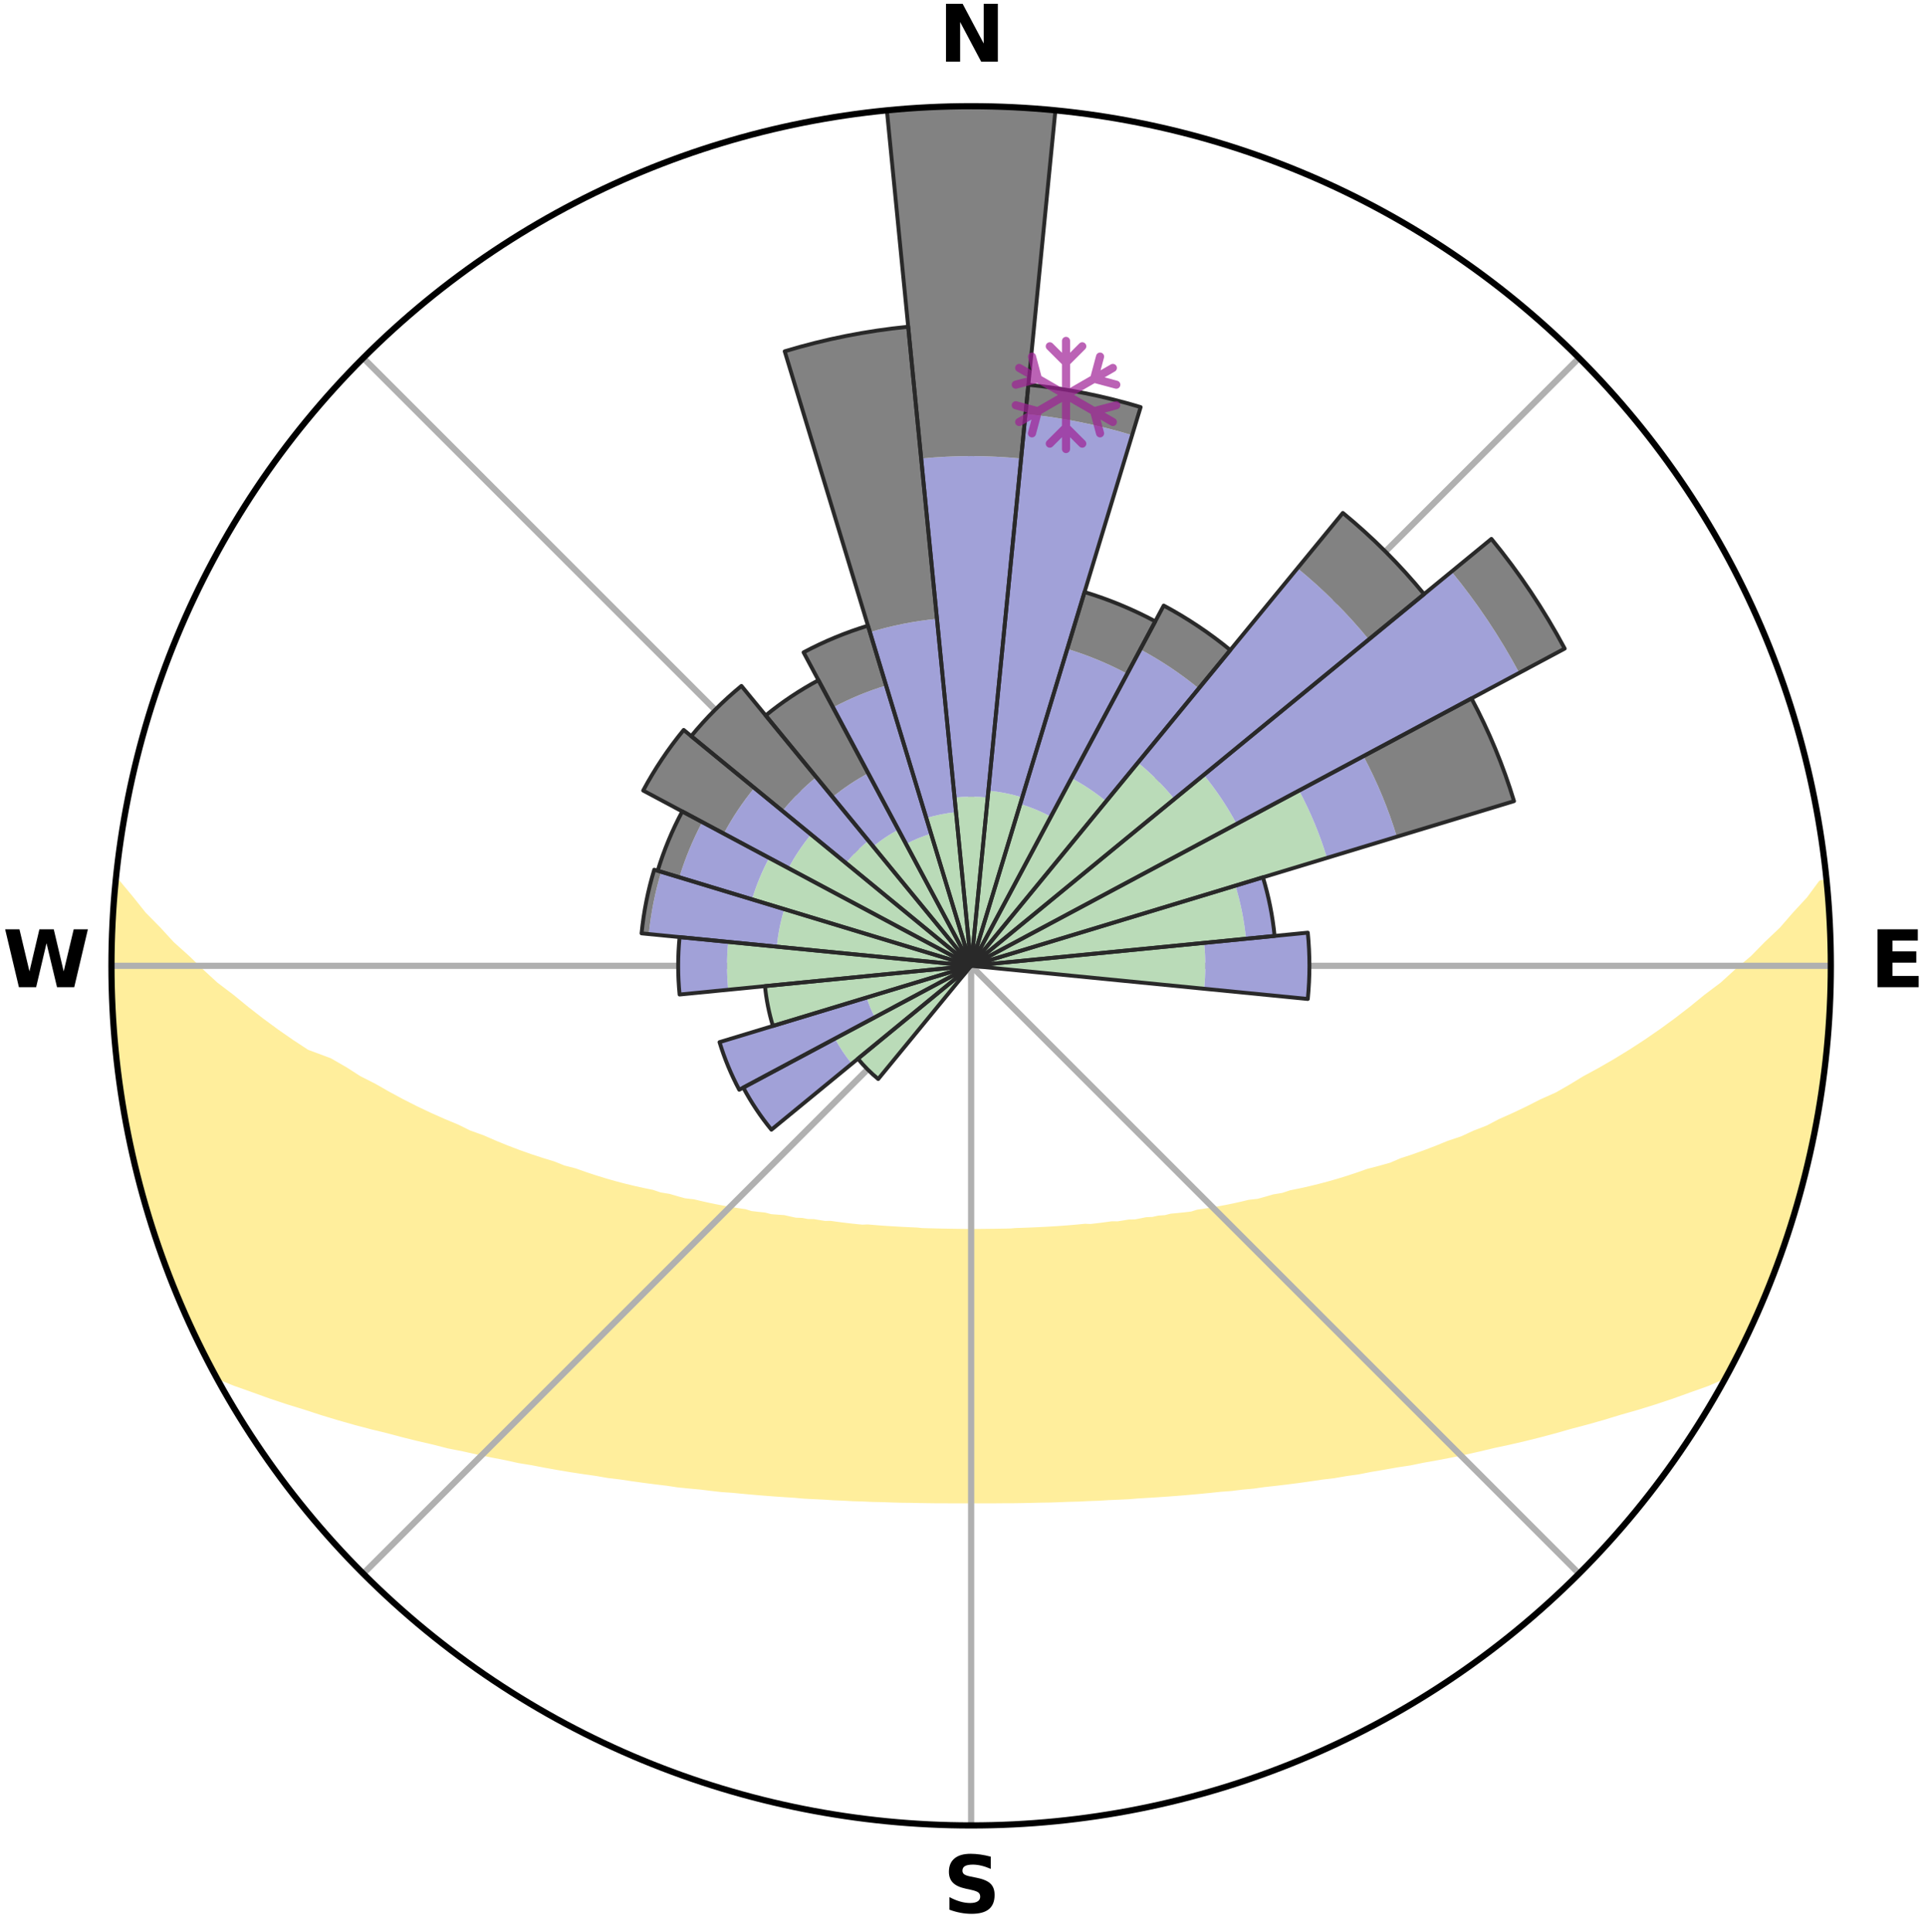 <?xml version="1.0" encoding="utf-8" standalone="no"?>
<!DOCTYPE svg PUBLIC "-//W3C//DTD SVG 1.1//EN"
  "http://www.w3.org/Graphics/SVG/1.1/DTD/svg11.dtd">
<svg xmlns:xlink="http://www.w3.org/1999/xlink" width="248.41pt" height="249.158pt" viewBox="0 0 248.41 249.158" xmlns="http://www.w3.org/2000/svg" version="1.1">
 <title>Ski Rose for Mount Lemmon Ski Valley</title>
 <defs>
  <style type="text/css">*{stroke-linejoin: round; stroke-linecap: butt}</style>
 </defs>
 <g id="figure_1">
  <g id="patch_1">
   <path d="M 0 249.158 
L 248.41 249.158 
L 248.41 0 
L 0 0 
z
" style="fill: #ffffff"/>
  </g>
  <g id="axes_1">
   <g id="patch_2">
    <path d="M 236.135 124.579 
C 236.135 110.018 233.267 95.599 227.695 82.147 
C 222.122 68.695 213.955 56.471 203.659 46.175 
C 193.363 35.879 181.139 27.711 167.687 22.139 
C 154.235 16.567 139.815 13.699 125.255 13.699 
C 110.694 13.699 96.275 16.567 82.823 22.139 
C 69.371 27.711 57.147 35.879 46.851 46.175 
C 36.555 56.471 28.387 68.695 22.815 82.147 
C 17.243 95.599 14.375 110.018 14.375 124.579 
C 14.375 139.14 17.243 153.559 22.815 167.011 
C 28.387 180.463 36.555 192.687 46.851 202.983 
C 57.147 213.279 69.371 221.447 82.823 227.019 
C 96.275 232.591 110.694 235.459 125.255 235.459 
C 139.815 235.459 154.235 232.591 167.687 227.019 
C 181.139 221.447 193.363 213.279 203.659 202.983 
C 213.955 192.687 222.122 180.463 227.695 167.011 
C 233.267 153.559 236.135 139.14 236.135 124.579 
M 125.255 124.579 
C 125.255 124.579 125.255 124.579 125.255 124.579 
C 125.255 124.579 125.255 124.579 125.255 124.579 
C 125.255 124.579 125.255 124.579 125.255 124.579 
C 125.255 124.579 125.255 124.579 125.255 124.579 
C 125.255 124.579 125.255 124.579 125.255 124.579 
C 125.255 124.579 125.255 124.579 125.255 124.579 
C 125.255 124.579 125.255 124.579 125.255 124.579 
C 125.255 124.579 125.255 124.579 125.255 124.579 
C 125.255 124.579 125.255 124.579 125.255 124.579 
C 125.255 124.579 125.255 124.579 125.255 124.579 
C 125.255 124.579 125.255 124.579 125.255 124.579 
C 125.255 124.579 125.255 124.579 125.255 124.579 
C 125.255 124.579 125.255 124.579 125.255 124.579 
C 125.255 124.579 125.255 124.579 125.255 124.579 
C 125.255 124.579 125.255 124.579 125.255 124.579 
C 125.255 124.579 125.255 124.579 125.255 124.579 
z
" style="fill: #ffffff"/>
   </g>
   <g id="PolyCollection_1">
    <defs>
     <path id="mc751727279" d="M 235.426 -135.187 
L 234.965 -135.143 
L 233.458 -133.095 
L 231.599 -131.083 
L 229.922 -129.149 
L 227.937 -127.268 
L 226.166 -125.46 
L 224.1 -123.716 
L 222.261 -122.039 
L 220.133 -120.437 
L 218.239 -118.892 
L 216.321 -117.412 
L 214.381 -115.997 
L 212.424 -114.647 
L 210.45 -113.363 
L 208.462 -112.144 
L 206.463 -110.989 
L 204.455 -109.9 
L 202.689 -108.825 
L 200.915 -107.806 
L 198.89 -106.901 
L 197.108 -105.996 
L 195.324 -105.147 
L 193.54 -104.352 
L 191.994 -103.536 
L 190.212 -102.845 
L 188.667 -102.124 
L 186.896 -101.532 
L 185.358 -100.904 
L 183.825 -100.318 
L 182.298 -99.776 
L 180.779 -99.275 
L 179.481 -98.715 
L 177.978 -98.292 
L 176.488 -97.909 
L 175.21 -97.455 
L 173.94 -97.034 
L 172.678 -96.644 
L 171.426 -96.286 
L 170.183 -95.957 
L 168.951 -95.657 
L 167.732 -95.385 
L 166.526 -95.141 
L 165.501 -94.799 
L 164.319 -94.604 
L 163.311 -94.308 
L 162.311 -94.032 
L 161.169 -93.906 
L 160.19 -93.671 
L 159.22 -93.456 
L 158.259 -93.259 
L 157.309 -93.079 
L 156.37 -92.916 
L 155.441 -92.769 
L 154.524 -92.637 
L 153.733 -92.39 
L 152.835 -92.286 
L 151.95 -92.195 
L 151.078 -92.115 
L 150.314 -91.922 
L 149.463 -91.864 
L 148.712 -91.694 
L 147.882 -91.656 
L 147.145 -91.506 
L 146.413 -91.367 
L 145.615 -91.354 
L 144.897 -91.233 
L 144.185 -91.121 
L 143.419 -91.126 
L 142.72 -91.028 
L 142.028 -90.938 
L 141.34 -90.855 
L 140.658 -90.779 
L 139.941 -90.804 
L 139.272 -90.738 
L 138.609 -90.677 
L 137.951 -90.621 
L 137.298 -90.57 
L 136.65 -90.524 
L 136.006 -90.482 
L 135.366 -90.443 
L 134.731 -90.408 
L 134.1 -90.376 
L 133.473 -90.347 
L 132.85 -90.321 
L 132.23 -90.297 
L 131.613 -90.275 
L 130.999 -90.255 
L 130.393 -90.2 
L 129.783 -90.187 
L 129.175 -90.177 
L 128.568 -90.167 
L 127.964 -90.159 
L 127.361 -90.152 
L 126.758 -90.145 
L 126.157 -90.14 
L 125.555 -90.136 
L 124.954 -90.135 
L 124.353 -90.142 
L 123.752 -90.15 
L 123.15 -90.159 
L 122.547 -90.168 
L 121.942 -90.179 
L 121.337 -90.19 
L 120.729 -90.203 
L 120.12 -90.218 
L 119.507 -90.234 
L 118.893 -90.251 
L 118.285 -90.32 
L 117.666 -90.346 
L 117.043 -90.375 
L 116.417 -90.406 
L 115.787 -90.44 
L 115.153 -90.477 
L 114.515 -90.517 
L 113.873 -90.561 
L 113.225 -90.609 
L 112.574 -90.662 
L 111.917 -90.719 
L 111.218 -90.691 
L 110.548 -90.756 
L 109.873 -90.827 
L 109.193 -90.904 
L 108.507 -90.988 
L 107.816 -91.079 
L 107.119 -91.178 
L 106.355 -91.174 
L 105.645 -91.288 
L 104.929 -91.41 
L 104.133 -91.424 
L 103.403 -91.564 
L 102.585 -91.594 
L 101.841 -91.753 
L 101.091 -91.924 
L 100.243 -91.983 
L 99.381 -92.051 
L 98.611 -92.257 
L 97.728 -92.349 
L 96.833 -92.453 
L 96.043 -92.7 
L 95.128 -92.832 
L 94.202 -92.98 
L 93.265 -93.143 
L 92.318 -93.323 
L 91.36 -93.52 
L 90.392 -93.735 
L 89.415 -93.969 
L 88.275 -94.096 
L 87.277 -94.37 
L 86.272 -94.666 
L 85.092 -94.86 
L 84.07 -95.202 
L 82.866 -95.446 
L 81.649 -95.717 
L 80.42 -96.016 
L 79.18 -96.344 
L 77.929 -96.702 
L 76.67 -97.091 
L 75.402 -97.511 
L 74.127 -97.963 
L 72.639 -98.346 
L 71.349 -98.867 
L 69.842 -99.326 
L 68.325 -99.825 
L 66.801 -100.367 
L 65.27 -100.95 
L 63.735 -101.578 
L 62.196 -102.249 
L 60.423 -102.886 
L 58.879 -103.651 
L 57.099 -104.39 
L 55.317 -105.184 
L 53.536 -106.031 
L 51.756 -106.934 
L 49.98 -107.891 
L 48.211 -108.904 
L 46.198 -109.927 
L 44.445 -111.056 
L 42.449 -112.204 
L 39.52 -113.292 
L 37.547 -114.586 
L 35.591 -115.945 
L 33.654 -117.37 
L 31.738 -118.859 
L 29.845 -120.413 
L 27.721 -122.025 
L 25.885 -123.712 
L 24.08 -125.462 
L 22.057 -127.281 
L 20.333 -129.16 
L 18.41 -131.114 
L 16.812 -133.114 
L 15.089 -135.187 
L 15.089 -135.187 
L 15.089 -135.187 
L 14.762 -133.275 
L 14.606 -131.347 
L 14.574 -129.412 
L 14.414 -127.482 
L 14.421 -125.546 
L 14.487 -123.612 
L 14.423 -121.677 
L 14.618 -119.749 
L 14.616 -117.812 
L 14.871 -115.892 
L 14.928 -113.956 
L 15.122 -112.031 
L 15.409 -110.118 
L 15.598 -108.191 
L 15.946 -106.287 
L 16.369 -104.398 
L 16.636 -102.48 
L 17.11 -100.604 
L 17.457 -98.699 
L 17.954 -96.829 
L 18.508 -94.976 
L 19.089 -93.131 
L 19.507 -91.237 
L 20.158 -89.414 
L 20.818 -87.596 
L 21.518 -85.793 
L 22.243 -84.002 
L 22.823 -82.15 
L 23.601 -80.379 
L 24.426 -78.629 
L 25.179 -76.845 
L 26.032 -75.109 
L 26.907 -73.382 
L 28.046 -71.799 
L 30.343 -70.88 
L 32.682 -70.05 
L 34.943 -69.236 
L 37.203 -68.484 
L 39.455 -67.79 
L 41.607 -67.089 
L 43.746 -66.44 
L 45.871 -65.838 
L 47.979 -65.283 
L 50.068 -64.773 
L 52.061 -64.242 
L 54.036 -63.752 
L 55.993 -63.301 
L 57.859 -62.822 
L 59.779 -62.444 
L 61.61 -62.035 
L 63.424 -61.659 
L 65.219 -61.314 
L 66.935 -60.934 
L 68.693 -60.647 
L 70.375 -60.323 
L 72.04 -60.025 
L 73.688 -59.751 
L 75.319 -59.501 
L 76.932 -59.274 
L 78.481 -59.005 
L 80.059 -58.819 
L 81.578 -58.59 
L 83.082 -58.381 
L 84.571 -58.189 
L 86.045 -58.013 
L 87.472 -57.797 
L 88.917 -57.654 
L 90.347 -57.522 
L 91.736 -57.351 
L 93.114 -57.195 
L 94.503 -57.101 
L 95.857 -56.968 
L 97.199 -56.847 
L 98.531 -56.737 
L 99.852 -56.636 
L 101.163 -56.545 
L 102.463 -56.462 
L 103.742 -56.348 
L 105.024 -56.282 
L 106.298 -56.222 
L 107.554 -56.136 
L 108.812 -56.09 
L 110.055 -56.019 
L 111.299 -55.984 
L 112.531 -55.928 
L 113.762 -55.902 
L 114.984 -55.858 
L 116.203 -55.823 
L 117.419 -55.809 
L 118.63 -55.782 
L 119.839 -55.764 
L 121.045 -55.75 
L 122.25 -55.749 
L 123.452 -55.746 
L 124.654 -55.747 
L 125.856 -55.746 
L 127.057 -55.745 
L 128.26 -55.747 
L 129.464 -55.757 
L 130.671 -55.76 
L 131.88 -55.778 
L 133.091 -55.804 
L 134.305 -55.834 
L 135.526 -55.852 
L 136.749 -55.896 
L 137.976 -55.944 
L 139.212 -55.975 
L 140.45 -56.04 
L 141.7 -56.081 
L 142.95 -56.158 
L 144.215 -56.211 
L 145.489 -56.271 
L 146.759 -56.375 
L 148.051 -56.45 
L 149.351 -56.532 
L 150.663 -56.623 
L 151.984 -56.723 
L 153.316 -56.833 
L 154.659 -56.954 
L 156.013 -57.086 
L 157.378 -57.231 
L 158.781 -57.335 
L 160.171 -57.506 
L 161.601 -57.637 
L 163.016 -57.837 
L 164.475 -57.996 
L 165.949 -58.171 
L 167.44 -58.362 
L 168.944 -58.572 
L 170.464 -58.8 
L 172.042 -58.986 
L 173.592 -59.255 
L 175.205 -59.482 
L 176.786 -59.795 
L 178.433 -60.069 
L 180.097 -60.367 
L 181.834 -60.628 
L 183.533 -60.979 
L 185.31 -61.294 
L 187.105 -61.64 
L 188.92 -62.015 
L 190.752 -62.425 
L 192.602 -62.867 
L 194.54 -63.281 
L 196.497 -63.732 
L 198.473 -64.223 
L 200.466 -64.754 
L 202.474 -65.327 
L 204.58 -65.881 
L 206.704 -66.482 
L 208.841 -67.132 
L 211.081 -67.772 
L 213.334 -68.466 
L 215.595 -69.219 
L 217.855 -70.033 
L 220.195 -70.864 
L 222.401 -71.833 
L 223.604 -73.382 
L 224.463 -75.116 
L 225.297 -76.861 
L 226.124 -78.61 
L 226.936 -80.367 
L 227.688 -82.15 
L 228.412 -83.944 
L 229.113 -85.748 
L 229.757 -87.573 
L 230.325 -89.423 
L 230.997 -91.239 
L 231.429 -93.129 
L 232.002 -94.975 
L 232.51 -96.841 
L 232.976 -98.718 
L 233.395 -100.605 
L 233.749 -102.506 
L 234.262 -104.376 
L 234.567 -106.287 
L 234.798 -108.208 
L 235.165 -110.109 
L 235.304 -112.041 
L 235.573 -113.957 
L 235.684 -115.888 
L 235.928 -117.81 
L 236.003 -119.744 
L 236.004 -121.679 
L 236.064 -123.612 
L 235.995 -125.545 
L 236.053 -127.48 
L 236.007 -129.415 
L 235.837 -131.343 
L 235.727 -133.273 
L 235.426 -135.187 
z
" style="stroke: #ffee9c"/>
    </defs>
    <g clip-path="url(#pb289f938c7)">
     <use xlink:href="#mc751727279" x="0" y="249.158" style="fill: #ffee9c; stroke: #ffee9c"/>
    </g>
   </g>
   <g id="matplotlib.axis_1">
    <g id="xtick_1">
     <g id="line2d_1">
      <path d="M 125.255 124.579 
L 125.255 13.699 
" clip-path="url(#pb289f938c7)" style="fill: none; stroke: #b0b0b0; stroke-width: 0.8; stroke-linecap: square"/>
     </g>
     <g id="text_1">
      <!-- N -->
      <g transform="translate(121.07 7.958) scale(0.1 -0.1)">
       <defs>
        <path id="DejaVuSans-Bold-4e" d="M 588 4666 
L 1931 4666 
L 3628 1466 
L 3628 4666 
L 4769 4666 
L 4769 0 
L 3425 0 
L 1728 3200 
L 1728 0 
L 588 0 
L 588 4666 
z
" transform="scale(0.016)"/>
       </defs>
       <use xlink:href="#DejaVuSans-Bold-4e"/>
      </g>
     </g>
    </g>
    <g id="xtick_2">
     <g id="line2d_2">
      <path d="M 125.255 124.579 
L 203.659 46.175 
" clip-path="url(#pb289f938c7)" style="fill: none; stroke: #b0b0b0; stroke-width: 0.8; stroke-linecap: square"/>
     </g>
    </g>
    <g id="xtick_3">
     <g id="line2d_3">
      <path d="M 125.255 124.579 
L 236.135 124.579 
" clip-path="url(#pb289f938c7)" style="fill: none; stroke: #b0b0b0; stroke-width: 0.8; stroke-linecap: square"/>
     </g>
     <g id="text_2">
      <!-- E -->
      <g transform="translate(241.219 127.338) scale(0.1 -0.1)">
       <defs>
        <path id="DejaVuSans-Bold-45" d="M 588 4666 
L 3834 4666 
L 3834 3756 
L 1791 3756 
L 1791 2888 
L 3713 2888 
L 3713 1978 
L 1791 1978 
L 1791 909 
L 3903 909 
L 3903 0 
L 588 0 
L 588 4666 
z
" transform="scale(0.016)"/>
       </defs>
       <use xlink:href="#DejaVuSans-Bold-45"/>
      </g>
     </g>
    </g>
    <g id="xtick_4">
     <g id="line2d_4">
      <path d="M 125.255 124.579 
L 203.659 202.983 
" clip-path="url(#pb289f938c7)" style="fill: none; stroke: #b0b0b0; stroke-width: 0.8; stroke-linecap: square"/>
     </g>
    </g>
    <g id="xtick_5">
     <g id="line2d_5">
      <path d="M 125.255 124.579 
L 125.255 235.459 
" clip-path="url(#pb289f938c7)" style="fill: none; stroke: #b0b0b0; stroke-width: 0.8; stroke-linecap: square"/>
     </g>
     <g id="text_3">
      <!-- S -->
      <g transform="translate(121.654 246.718) scale(0.1 -0.1)">
       <defs>
        <path id="DejaVuSans-Bold-53" d="M 3834 4519 
L 3834 3531 
Q 3450 3703 3084 3790 
Q 2719 3878 2394 3878 
Q 1963 3878 1756 3759 
Q 1550 3641 1550 3391 
Q 1550 3203 1689 3098 
Q 1828 2994 2194 2919 
L 2706 2816 
Q 3484 2659 3812 2340 
Q 4141 2022 4141 1434 
Q 4141 663 3683 286 
Q 3225 -91 2284 -91 
Q 1841 -91 1394 -6 
Q 947 78 500 244 
L 500 1259 
Q 947 1022 1364 901 
Q 1781 781 2169 781 
Q 2563 781 2772 912 
Q 2981 1044 2981 1288 
Q 2981 1506 2839 1625 
Q 2697 1744 2272 1838 
L 1806 1941 
Q 1106 2091 782 2419 
Q 459 2747 459 3303 
Q 459 4000 909 4375 
Q 1359 4750 2203 4750 
Q 2588 4750 2994 4692 
Q 3400 4634 3834 4519 
z
" transform="scale(0.016)"/>
       </defs>
       <use xlink:href="#DejaVuSans-Bold-53"/>
      </g>
     </g>
    </g>
    <g id="xtick_6">
     <g id="line2d_6">
      <path d="M 125.255 124.579 
L 46.851 202.983 
" clip-path="url(#pb289f938c7)" style="fill: none; stroke: #b0b0b0; stroke-width: 0.8; stroke-linecap: square"/>
     </g>
    </g>
    <g id="xtick_7">
     <g id="line2d_7">
      <path d="M 125.255 124.579 
L 14.375 124.579 
" clip-path="url(#pb289f938c7)" style="fill: none; stroke: #b0b0b0; stroke-width: 0.8; stroke-linecap: square"/>
     </g>
     <g id="text_4">
      <!-- W -->
      <g transform="translate(0.36 127.338) scale(0.1 -0.1)">
       <defs>
        <path id="DejaVuSans-Bold-57" d="M 191 4666 
L 1344 4666 
L 2150 1275 
L 2950 4666 
L 4109 4666 
L 4909 1275 
L 5716 4666 
L 6859 4666 
L 5759 0 
L 4372 0 
L 3525 3547 
L 2688 0 
L 1300 0 
L 191 4666 
z
" transform="scale(0.016)"/>
       </defs>
       <use xlink:href="#DejaVuSans-Bold-57"/>
      </g>
     </g>
    </g>
    <g id="xtick_8">
     <g id="line2d_8">
      <path d="M 125.255 124.579 
L 46.851 46.175 
" clip-path="url(#pb289f938c7)" style="fill: none; stroke: #b0b0b0; stroke-width: 0.8; stroke-linecap: square"/>
     </g>
    </g>
   </g>
   <g id="matplotlib.axis_2"/>
   <g id="patch_3">
    <path d="M 125.255 124.579 
C 125.255 124.579 125.255 124.579 125.255 124.579 
C 125.255 124.579 125.255 124.579 125.255 124.579 
L 125.255 124.579 
C 125.255 124.579 125.255 124.579 125.255 124.579 
C 125.255 124.579 125.255 124.579 125.255 124.579 
z
" clip-path="url(#pb289f938c7)" style="fill: #d9d9d9"/>
   </g>
   <g id="patch_4">
    <path d="M 125.255 124.579 
C 125.255 124.579 125.255 124.579 125.255 124.579 
C 125.255 124.579 125.255 124.579 125.255 124.579 
L 125.255 124.579 
C 125.255 124.579 125.255 124.579 125.255 124.579 
C 125.255 124.579 125.255 124.579 125.255 124.579 
z
" clip-path="url(#pb289f938c7)" style="fill: #d9d9d9"/>
   </g>
   <g id="patch_5">
    <path d="M 125.255 124.579 
C 125.255 124.579 125.255 124.579 125.255 124.579 
C 125.255 124.579 125.255 124.579 125.255 124.579 
L 125.255 124.579 
C 125.255 124.579 125.255 124.579 125.255 124.579 
C 125.255 124.579 125.255 124.579 125.255 124.579 
z
" clip-path="url(#pb289f938c7)" style="fill: #d9d9d9"/>
   </g>
   <g id="patch_6">
    <path d="M 125.255 124.579 
C 125.255 124.579 125.255 124.579 125.255 124.579 
C 125.255 124.579 125.255 124.579 125.255 124.579 
L 125.255 124.579 
C 125.255 124.579 125.255 124.579 125.255 124.579 
C 125.255 124.579 125.255 124.579 125.255 124.579 
z
" clip-path="url(#pb289f938c7)" style="fill: #d9d9d9"/>
   </g>
   <g id="patch_7">
    <path d="M 125.255 124.579 
C 125.255 124.579 125.255 124.579 125.255 124.579 
C 125.255 124.579 125.255 124.579 125.255 124.579 
L 125.255 124.579 
C 125.255 124.579 125.255 124.579 125.255 124.579 
C 125.255 124.579 125.255 124.579 125.255 124.579 
z
" clip-path="url(#pb289f938c7)" style="fill: #d9d9d9"/>
   </g>
   <g id="patch_8">
    <path d="M 125.255 124.579 
C 125.255 124.579 125.255 124.579 125.255 124.579 
C 125.255 124.579 125.255 124.579 125.255 124.579 
L 125.255 124.579 
C 125.255 124.579 125.255 124.579 125.255 124.579 
C 125.255 124.579 125.255 124.579 125.255 124.579 
z
" clip-path="url(#pb289f938c7)" style="fill: #d9d9d9"/>
   </g>
   <g id="patch_9">
    <path d="M 125.255 124.579 
C 125.255 124.579 125.255 124.579 125.255 124.579 
C 125.255 124.579 125.255 124.579 125.255 124.579 
L 125.255 124.579 
C 125.255 124.579 125.255 124.579 125.255 124.579 
C 125.255 124.579 125.255 124.579 125.255 124.579 
z
" clip-path="url(#pb289f938c7)" style="fill: #d9d9d9"/>
   </g>
   <g id="patch_10">
    <path d="M 125.255 124.579 
C 125.255 124.579 125.255 124.579 125.255 124.579 
C 125.255 124.579 125.255 124.579 125.255 124.579 
L 125.255 124.579 
C 125.255 124.579 125.255 124.579 125.255 124.579 
C 125.255 124.579 125.255 124.579 125.255 124.579 
z
" clip-path="url(#pb289f938c7)" style="fill: #d9d9d9"/>
   </g>
   <g id="patch_11">
    <path d="M 125.255 124.579 
C 125.255 124.579 125.255 124.579 125.255 124.579 
C 125.255 124.579 125.255 124.579 125.255 124.579 
L 125.255 124.579 
C 125.255 124.579 125.255 124.579 125.255 124.579 
C 125.255 124.579 125.255 124.579 125.255 124.579 
z
" clip-path="url(#pb289f938c7)" style="fill: #d9d9d9"/>
   </g>
   <g id="patch_12">
    <path d="M 125.255 124.579 
C 125.255 124.579 125.255 124.579 125.255 124.579 
C 125.255 124.579 125.255 124.579 125.255 124.579 
L 125.255 124.579 
C 125.255 124.579 125.255 124.579 125.255 124.579 
C 125.255 124.579 125.255 124.579 125.255 124.579 
z
" clip-path="url(#pb289f938c7)" style="fill: #d9d9d9"/>
   </g>
   <g id="patch_13">
    <path d="M 125.255 124.579 
C 125.255 124.579 125.255 124.579 125.255 124.579 
C 125.255 124.579 125.255 124.579 125.255 124.579 
L 125.255 124.579 
C 125.255 124.579 125.255 124.579 125.255 124.579 
C 125.255 124.579 125.255 124.579 125.255 124.579 
z
" clip-path="url(#pb289f938c7)" style="fill: #d9d9d9"/>
   </g>
   <g id="patch_14">
    <path d="M 125.255 124.579 
C 125.255 124.579 125.255 124.579 125.255 124.579 
C 125.255 124.579 125.255 124.579 125.255 124.579 
L 125.255 124.579 
C 125.255 124.579 125.255 124.579 125.255 124.579 
C 125.255 124.579 125.255 124.579 125.255 124.579 
z
" clip-path="url(#pb289f938c7)" style="fill: #d9d9d9"/>
   </g>
   <g id="patch_15">
    <path d="M 125.255 124.579 
C 125.255 124.579 125.255 124.579 125.255 124.579 
C 125.255 124.579 125.255 124.579 125.255 124.579 
L 125.255 124.579 
C 125.255 124.579 125.255 124.579 125.255 124.579 
C 125.255 124.579 125.255 124.579 125.255 124.579 
z
" clip-path="url(#pb289f938c7)" style="fill: #d9d9d9"/>
   </g>
   <g id="patch_16">
    <path d="M 125.255 124.579 
C 125.255 124.579 125.255 124.579 125.255 124.579 
C 125.255 124.579 125.255 124.579 125.255 124.579 
L 125.255 124.579 
C 125.255 124.579 125.255 124.579 125.255 124.579 
C 125.255 124.579 125.255 124.579 125.255 124.579 
z
" clip-path="url(#pb289f938c7)" style="fill: #d9d9d9"/>
   </g>
   <g id="patch_17">
    <path d="M 125.255 124.579 
C 125.255 124.579 125.255 124.579 125.255 124.579 
C 125.255 124.579 125.255 124.579 125.255 124.579 
L 125.255 124.579 
C 125.255 124.579 125.255 124.579 125.255 124.579 
C 125.255 124.579 125.255 124.579 125.255 124.579 
z
" clip-path="url(#pb289f938c7)" style="fill: #d9d9d9"/>
   </g>
   <g id="patch_18">
    <path d="M 125.255 124.579 
C 125.255 124.579 125.255 124.579 125.255 124.579 
C 125.255 124.579 125.255 124.579 125.255 124.579 
L 125.255 124.579 
C 125.255 124.579 125.255 124.579 125.255 124.579 
C 125.255 124.579 125.255 124.579 125.255 124.579 
z
" clip-path="url(#pb289f938c7)" style="fill: #d9d9d9"/>
   </g>
   <g id="patch_19">
    <path d="M 125.255 124.579 
C 125.255 124.579 125.255 124.579 125.255 124.579 
C 125.255 124.579 125.255 124.579 125.255 124.579 
L 125.255 124.579 
C 125.255 124.579 125.255 124.579 125.255 124.579 
C 125.255 124.579 125.255 124.579 125.255 124.579 
z
" clip-path="url(#pb289f938c7)" style="fill: #d9d9d9"/>
   </g>
   <g id="patch_20">
    <path d="M 125.255 124.579 
C 125.255 124.579 125.255 124.579 125.255 124.579 
C 125.255 124.579 125.255 124.579 125.255 124.579 
L 125.255 124.579 
C 125.255 124.579 125.255 124.579 125.255 124.579 
C 125.255 124.579 125.255 124.579 125.255 124.579 
z
" clip-path="url(#pb289f938c7)" style="fill: #d9d9d9"/>
   </g>
   <g id="patch_21">
    <path d="M 125.255 124.579 
C 125.255 124.579 125.255 124.579 125.255 124.579 
C 125.255 124.579 125.255 124.579 125.255 124.579 
L 125.255 124.579 
C 125.255 124.579 125.255 124.579 125.255 124.579 
C 125.255 124.579 125.255 124.579 125.255 124.579 
z
" clip-path="url(#pb289f938c7)" style="fill: #d9d9d9"/>
   </g>
   <g id="patch_22">
    <path d="M 125.255 124.579 
C 125.255 124.579 125.255 124.579 125.255 124.579 
C 125.255 124.579 125.255 124.579 125.255 124.579 
L 125.255 124.579 
C 125.255 124.579 125.255 124.579 125.255 124.579 
C 125.255 124.579 125.255 124.579 125.255 124.579 
z
" clip-path="url(#pb289f938c7)" style="fill: #d9d9d9"/>
   </g>
   <g id="patch_23">
    <path d="M 125.255 124.579 
C 125.255 124.579 125.255 124.579 125.255 124.579 
C 125.255 124.579 125.255 124.579 125.255 124.579 
L 125.255 124.579 
C 125.255 124.579 125.255 124.579 125.255 124.579 
C 125.255 124.579 125.255 124.579 125.255 124.579 
z
" clip-path="url(#pb289f938c7)" style="fill: #d9d9d9"/>
   </g>
   <g id="patch_24">
    <path d="M 125.255 124.579 
C 125.255 124.579 125.255 124.579 125.255 124.579 
C 125.255 124.579 125.255 124.579 125.255 124.579 
L 125.255 124.579 
C 125.255 124.579 125.255 124.579 125.255 124.579 
C 125.255 124.579 125.255 124.579 125.255 124.579 
z
" clip-path="url(#pb289f938c7)" style="fill: #d9d9d9"/>
   </g>
   <g id="patch_25">
    <path d="M 125.255 124.579 
C 125.255 124.579 125.255 124.579 125.255 124.579 
C 125.255 124.579 125.255 124.579 125.255 124.579 
L 125.255 124.579 
C 125.255 124.579 125.255 124.579 125.255 124.579 
C 125.255 124.579 125.255 124.579 125.255 124.579 
z
" clip-path="url(#pb289f938c7)" style="fill: #d9d9d9"/>
   </g>
   <g id="patch_26">
    <path d="M 125.255 124.579 
C 125.255 124.579 125.255 124.579 125.255 124.579 
C 125.255 124.579 125.255 124.579 125.255 124.579 
L 125.255 124.579 
C 125.255 124.579 125.255 124.579 125.255 124.579 
C 125.255 124.579 125.255 124.579 125.255 124.579 
z
" clip-path="url(#pb289f938c7)" style="fill: #d9d9d9"/>
   </g>
   <g id="patch_27">
    <path d="M 125.255 124.579 
C 125.255 124.579 125.255 124.579 125.255 124.579 
C 125.255 124.579 125.255 124.579 125.255 124.579 
L 125.255 124.579 
C 125.255 124.579 125.255 124.579 125.255 124.579 
C 125.255 124.579 125.255 124.579 125.255 124.579 
z
" clip-path="url(#pb289f938c7)" style="fill: #d9d9d9"/>
   </g>
   <g id="patch_28">
    <path d="M 125.255 124.579 
C 125.255 124.579 125.255 124.579 125.255 124.579 
C 125.255 124.579 125.255 124.579 125.255 124.579 
L 125.255 124.579 
C 125.255 124.579 125.255 124.579 125.255 124.579 
C 125.255 124.579 125.255 124.579 125.255 124.579 
z
" clip-path="url(#pb289f938c7)" style="fill: #d9d9d9"/>
   </g>
   <g id="patch_29">
    <path d="M 125.255 124.579 
C 125.255 124.579 125.255 124.579 125.255 124.579 
C 125.255 124.579 125.255 124.579 125.255 124.579 
L 125.255 124.579 
C 125.255 124.579 125.255 124.579 125.255 124.579 
C 125.255 124.579 125.255 124.579 125.255 124.579 
z
" clip-path="url(#pb289f938c7)" style="fill: #d9d9d9"/>
   </g>
   <g id="patch_30">
    <path d="M 125.255 124.579 
C 125.255 124.579 125.255 124.579 125.255 124.579 
C 125.255 124.579 125.255 124.579 125.255 124.579 
L 125.255 124.579 
C 125.255 124.579 125.255 124.579 125.255 124.579 
C 125.255 124.579 125.255 124.579 125.255 124.579 
z
" clip-path="url(#pb289f938c7)" style="fill: #d9d9d9"/>
   </g>
   <g id="patch_31">
    <path d="M 125.255 124.579 
C 125.255 124.579 125.255 124.579 125.255 124.579 
C 125.255 124.579 125.255 124.579 125.255 124.579 
L 125.255 124.579 
C 125.255 124.579 125.255 124.579 125.255 124.579 
C 125.255 124.579 125.255 124.579 125.255 124.579 
z
" clip-path="url(#pb289f938c7)" style="fill: #d9d9d9"/>
   </g>
   <g id="patch_32">
    <path d="M 125.255 124.579 
C 125.255 124.579 125.255 124.579 125.255 124.579 
C 125.255 124.579 125.255 124.579 125.255 124.579 
L 125.255 124.579 
C 125.255 124.579 125.255 124.579 125.255 124.579 
C 125.255 124.579 125.255 124.579 125.255 124.579 
z
" clip-path="url(#pb289f938c7)" style="fill: #d9d9d9"/>
   </g>
   <g id="patch_33">
    <path d="M 125.255 124.579 
C 125.255 124.579 125.255 124.579 125.255 124.579 
C 125.255 124.579 125.255 124.579 125.255 124.579 
L 125.255 124.579 
C 125.255 124.579 125.255 124.579 125.255 124.579 
C 125.255 124.579 125.255 124.579 125.255 124.579 
z
" clip-path="url(#pb289f938c7)" style="fill: #d9d9d9"/>
   </g>
   <g id="patch_34">
    <path d="M 125.255 124.579 
C 125.255 124.579 125.255 124.579 125.255 124.579 
C 125.255 124.579 125.255 124.579 125.255 124.579 
L 125.255 124.579 
C 125.255 124.579 125.255 124.579 125.255 124.579 
C 125.255 124.579 125.255 124.579 125.255 124.579 
z
" clip-path="url(#pb289f938c7)" style="fill: #d9d9d9"/>
   </g>
   <g id="patch_35">
    <path d="M 125.255 124.579 
C 125.255 124.579 125.255 124.579 125.255 124.579 
C 125.255 124.579 125.255 124.579 125.255 124.579 
L 127.393 102.869 
C 126.683 102.799 125.969 102.764 125.255 102.764 
C 124.541 102.764 123.827 102.799 123.117 102.869 
z
" clip-path="url(#pb289f938c7)" style="fill: #badbb8"/>
   </g>
   <g id="patch_36">
    <path d="M 125.255 124.579 
C 125.255 124.579 125.255 124.579 125.255 124.579 
C 125.255 124.579 125.255 124.579 125.255 124.579 
L 131.846 102.851 
C 131.135 102.635 130.414 102.454 129.685 102.309 
C 128.956 102.164 128.22 102.055 127.48 101.982 
z
" clip-path="url(#pb289f938c7)" style="fill: #badbb8"/>
   </g>
   <g id="patch_37">
    <path d="M 125.255 124.579 
C 125.255 124.579 125.255 124.579 125.255 124.579 
C 125.255 124.579 125.255 124.579 125.255 124.579 
L 135.539 105.34 
C 134.909 105.003 134.263 104.698 133.603 104.424 
C 132.944 104.151 132.271 103.91 131.588 103.703 
z
" clip-path="url(#pb289f938c7)" style="fill: #badbb8"/>
   </g>
   <g id="patch_38">
    <path d="M 125.255 124.579 
C 125.255 124.579 125.255 124.579 125.255 124.579 
C 125.255 124.579 125.255 124.579 125.255 124.579 
L 142.669 103.36 
C 141.975 102.79 141.253 102.254 140.505 101.755 
C 139.758 101.256 138.987 100.793 138.195 100.37 
z
" clip-path="url(#pb289f938c7)" style="fill: #badbb8"/>
   </g>
   <g id="patch_39">
    <path d="M 125.255 124.579 
C 125.255 124.579 125.255 124.579 125.255 124.579 
C 125.255 124.579 125.255 124.579 125.255 124.579 
L 151.47 103.065 
C 150.766 102.207 150.02 101.384 149.235 100.599 
C 148.45 99.814 147.627 99.068 146.769 98.364 
z
" clip-path="url(#pb289f938c7)" style="fill: #badbb8"/>
   </g>
   <g id="patch_40">
    <path d="M 125.255 124.579 
C 125.255 124.579 125.255 124.579 125.255 124.579 
C 125.255 124.579 125.255 124.579 125.255 124.579 
L 159.492 106.279 
C 158.893 105.158 158.239 104.068 157.533 103.011 
C 156.827 101.955 156.07 100.934 155.264 99.951 
z
" clip-path="url(#pb289f938c7)" style="fill: #badbb8"/>
   </g>
   <g id="patch_41">
    <path d="M 125.255 124.579 
C 125.255 124.579 125.255 124.579 125.255 124.579 
C 125.255 124.579 125.255 124.579 125.255 124.579 
L 171.15 110.657 
C 170.695 109.155 170.166 107.676 169.565 106.225 
C 168.964 104.775 168.292 103.355 167.552 101.971 
z
" clip-path="url(#pb289f938c7)" style="fill: #badbb8"/>
   </g>
   <g id="patch_42">
    <path d="M 125.255 124.579 
C 125.255 124.579 125.255 124.579 125.255 124.579 
C 125.255 124.579 125.255 124.579 125.255 124.579 
L 160.708 121.087 
C 160.593 119.927 160.422 118.773 160.195 117.629 
C 159.967 116.485 159.684 115.354 159.345 114.238 
z
" clip-path="url(#pb289f938c7)" style="fill: #badbb8"/>
   </g>
   <g id="patch_43">
    <path d="M 125.255 124.579 
C 125.255 124.579 125.255 124.579 125.255 124.579 
C 125.255 124.579 125.255 124.579 125.255 124.579 
L 155.311 127.539 
C 155.408 126.556 155.457 125.568 155.457 124.579 
C 155.457 123.591 155.408 122.603 155.311 121.619 
z
" clip-path="url(#pb289f938c7)" style="fill: #badbb8"/>
   </g>
   <g id="patch_44">
    <path d="M 125.255 124.579 
C 125.255 124.579 125.255 124.579 125.255 124.579 
C 125.255 124.579 125.255 124.579 125.255 124.579 
L 125.255 124.579 
C 125.255 124.579 125.255 124.579 125.255 124.579 
C 125.255 124.579 125.255 124.579 125.255 124.579 
z
" clip-path="url(#pb289f938c7)" style="fill: #badbb8"/>
   </g>
   <g id="patch_45">
    <path d="M 125.255 124.579 
C 125.255 124.579 125.255 124.579 125.255 124.579 
C 125.255 124.579 125.255 124.579 125.255 124.579 
L 125.255 124.579 
C 125.255 124.579 125.255 124.579 125.255 124.579 
C 125.255 124.579 125.255 124.579 125.255 124.579 
z
" clip-path="url(#pb289f938c7)" style="fill: #badbb8"/>
   </g>
   <g id="patch_46">
    <path d="M 125.255 124.579 
C 125.255 124.579 125.255 124.579 125.255 124.579 
C 125.255 124.579 125.255 124.579 125.255 124.579 
L 125.255 124.579 
C 125.255 124.579 125.255 124.579 125.255 124.579 
C 125.255 124.579 125.255 124.579 125.255 124.579 
z
" clip-path="url(#pb289f938c7)" style="fill: #badbb8"/>
   </g>
   <g id="patch_47">
    <path d="M 125.255 124.579 
C 125.255 124.579 125.255 124.579 125.255 124.579 
C 125.255 124.579 125.255 124.579 125.255 124.579 
L 125.255 124.579 
C 125.255 124.579 125.255 124.579 125.255 124.579 
C 125.255 124.579 125.255 124.579 125.255 124.579 
z
" clip-path="url(#pb289f938c7)" style="fill: #badbb8"/>
   </g>
   <g id="patch_48">
    <path d="M 125.255 124.579 
C 125.255 124.579 125.255 124.579 125.255 124.579 
C 125.255 124.579 125.255 124.579 125.255 124.579 
L 125.255 124.579 
C 125.255 124.579 125.255 124.579 125.255 124.579 
C 125.255 124.579 125.255 124.579 125.255 124.579 
z
" clip-path="url(#pb289f938c7)" style="fill: #badbb8"/>
   </g>
   <g id="patch_49">
    <path d="M 125.255 124.579 
C 125.255 124.579 125.255 124.579 125.255 124.579 
C 125.255 124.579 125.255 124.579 125.255 124.579 
L 125.255 124.579 
C 125.255 124.579 125.255 124.579 125.255 124.579 
C 125.255 124.579 125.255 124.579 125.255 124.579 
z
" clip-path="url(#pb289f938c7)" style="fill: #badbb8"/>
   </g>
   <g id="patch_50">
    <path d="M 125.255 124.579 
C 125.255 124.579 125.255 124.579 125.255 124.579 
C 125.255 124.579 125.255 124.579 125.255 124.579 
L 125.255 124.579 
C 125.255 124.579 125.255 124.579 125.255 124.579 
C 125.255 124.579 125.255 124.579 125.255 124.579 
z
" clip-path="url(#pb289f938c7)" style="fill: #badbb8"/>
   </g>
   <g id="patch_51">
    <path d="M 125.255 124.579 
C 125.255 124.579 125.255 124.579 125.255 124.579 
C 125.255 124.579 125.255 124.579 125.255 124.579 
L 125.255 124.579 
C 125.255 124.579 125.255 124.579 125.255 124.579 
C 125.255 124.579 125.255 124.579 125.255 124.579 
z
" clip-path="url(#pb289f938c7)" style="fill: #badbb8"/>
   </g>
   <g id="patch_52">
    <path d="M 125.255 124.579 
C 125.255 124.579 125.255 124.579 125.255 124.579 
C 125.255 124.579 125.255 124.579 125.255 124.579 
L 125.255 124.579 
C 125.255 124.579 125.255 124.579 125.255 124.579 
C 125.255 124.579 125.255 124.579 125.255 124.579 
z
" clip-path="url(#pb289f938c7)" style="fill: #badbb8"/>
   </g>
   <g id="patch_53">
    <path d="M 125.255 124.579 
C 125.255 124.579 125.255 124.579 125.255 124.579 
C 125.255 124.579 125.255 124.579 125.255 124.579 
L 125.255 124.579 
C 125.255 124.579 125.255 124.579 125.255 124.579 
C 125.255 124.579 125.255 124.579 125.255 124.579 
z
" clip-path="url(#pb289f938c7)" style="fill: #badbb8"/>
   </g>
   <g id="patch_54">
    <path d="M 125.255 124.579 
C 125.255 124.579 125.255 124.579 125.255 124.579 
C 125.255 124.579 125.255 124.579 125.255 124.579 
L 125.255 124.579 
C 125.255 124.579 125.255 124.579 125.255 124.579 
C 125.255 124.579 125.255 124.579 125.255 124.579 
z
" clip-path="url(#pb289f938c7)" style="fill: #badbb8"/>
   </g>
   <g id="patch_55">
    <path d="M 125.255 124.579 
C 125.255 124.579 125.255 124.579 125.255 124.579 
C 125.255 124.579 125.255 124.579 125.255 124.579 
L 110.651 136.564 
C 111.043 137.042 111.458 137.501 111.896 137.938 
C 112.333 138.375 112.791 138.791 113.269 139.183 
z
" clip-path="url(#pb289f938c7)" style="fill: #badbb8"/>
   </g>
   <g id="patch_56">
    <path d="M 125.255 124.579 
C 125.255 124.579 125.255 124.579 125.255 124.579 
C 125.255 124.579 125.255 124.579 125.255 124.579 
L 107.692 133.967 
C 107.999 134.542 108.334 135.101 108.696 135.643 
C 109.059 136.185 109.447 136.709 109.861 137.213 
z
" clip-path="url(#pb289f938c7)" style="fill: #badbb8"/>
   </g>
   <g id="patch_57">
    <path d="M 125.255 124.579 
C 125.255 124.579 125.255 124.579 125.255 124.579 
C 125.255 124.579 125.255 124.579 125.255 124.579 
L 111.779 128.667 
C 111.913 129.108 112.069 129.542 112.245 129.968 
C 112.421 130.394 112.619 130.811 112.836 131.217 
z
" clip-path="url(#pb289f938c7)" style="fill: #badbb8"/>
   </g>
   <g id="patch_58">
    <path d="M 125.255 124.579 
C 125.255 124.579 125.255 124.579 125.255 124.579 
C 125.255 124.579 125.255 124.579 125.255 124.579 
L 98.665 127.198 
C 98.751 128.068 98.879 128.934 99.05 129.792 
C 99.221 130.649 99.433 131.498 99.687 132.335 
z
" clip-path="url(#pb289f938c7)" style="fill: #badbb8"/>
   </g>
   <g id="patch_59">
    <path d="M 125.255 124.579 
C 125.255 124.579 125.255 124.579 125.255 124.579 
C 125.255 124.579 125.255 124.579 125.255 124.579 
L 93.919 121.493 
C 93.818 122.518 93.767 123.548 93.767 124.579 
C 93.767 125.61 93.818 126.64 93.919 127.665 
z
" clip-path="url(#pb289f938c7)" style="fill: #badbb8"/>
   </g>
   <g id="patch_60">
    <path d="M 125.255 124.579 
C 125.255 124.579 125.255 124.579 125.255 124.579 
C 125.255 124.579 125.255 124.579 125.255 124.579 
L 101.149 117.267 
C 100.91 118.056 100.709 118.856 100.549 119.665 
C 100.388 120.473 100.267 121.289 100.186 122.11 
z
" clip-path="url(#pb289f938c7)" style="fill: #badbb8"/>
   </g>
   <g id="patch_61">
    <path d="M 125.255 124.579 
C 125.255 124.579 125.255 124.579 125.255 124.579 
C 125.255 124.579 125.255 124.579 125.255 124.579 
L 99.204 110.655 
C 98.749 111.508 98.335 112.382 97.965 113.275 
C 97.595 114.169 97.269 115.079 96.989 116.005 
z
" clip-path="url(#pb289f938c7)" style="fill: #badbb8"/>
   </g>
   <g id="patch_62">
    <path d="M 125.255 124.579 
C 125.255 124.579 125.255 124.579 125.255 124.579 
C 125.255 124.579 125.255 124.579 125.255 124.579 
L 104.601 107.629 
C 104.047 108.305 103.525 109.008 103.039 109.735 
C 102.554 110.462 102.104 111.213 101.691 111.984 
z
" clip-path="url(#pb289f938c7)" style="fill: #badbb8"/>
   </g>
   <g id="patch_63">
    <path d="M 125.255 124.579 
C 125.255 124.579 125.255 124.579 125.255 124.579 
C 125.255 124.579 125.255 124.579 125.255 124.579 
L 112.004 108.433 
C 111.476 108.867 110.969 109.327 110.486 109.81 
C 110.002 110.293 109.543 110.8 109.109 111.329 
z
" clip-path="url(#pb289f938c7)" style="fill: #badbb8"/>
   </g>
   <g id="patch_64">
    <path d="M 125.255 124.579 
C 125.255 124.579 125.255 124.579 125.255 124.579 
C 125.255 124.579 125.255 124.579 125.255 124.579 
L 115.867 107.016 
C 115.292 107.323 114.733 107.659 114.191 108.021 
C 113.649 108.383 113.125 108.771 112.621 109.185 
z
" clip-path="url(#pb289f938c7)" style="fill: #badbb8"/>
   </g>
   <g id="patch_65">
    <path d="M 125.255 124.579 
C 125.255 124.579 125.255 124.579 125.255 124.579 
C 125.255 124.579 125.255 124.579 125.255 124.579 
L 120.084 107.534 
C 119.526 107.703 118.977 107.9 118.438 108.123 
C 117.9 108.346 117.372 108.595 116.858 108.87 
z
" clip-path="url(#pb289f938c7)" style="fill: #badbb8"/>
   </g>
   <g id="patch_66">
    <path d="M 125.255 124.579 
C 125.255 124.579 125.255 124.579 125.255 124.579 
C 125.255 124.579 125.255 124.579 125.255 124.579 
L 123.303 104.76 
C 122.654 104.824 122.009 104.92 121.37 105.047 
C 120.73 105.174 120.098 105.333 119.474 105.522 
z
" clip-path="url(#pb289f938c7)" style="fill: #badbb8"/>
   </g>
   <g id="patch_67">
    <path d="M 123.117 102.869 
C 123.827 102.799 124.541 102.764 125.255 102.764 
C 125.969 102.764 126.683 102.799 127.393 102.869 
L 131.699 59.147 
C 129.558 58.936 127.407 58.831 125.255 58.831 
C 123.103 58.831 120.952 58.936 118.81 59.147 
z
" clip-path="url(#pb289f938c7)" style="fill: #a1a1d8"/>
   </g>
   <g id="patch_68">
    <path d="M 127.48 101.982 
C 128.22 102.055 128.956 102.164 129.685 102.309 
C 130.414 102.454 131.135 102.635 131.846 102.851 
L 146.018 56.132 
C 143.778 55.453 141.505 54.884 139.209 54.427 
C 136.913 53.97 134.596 53.626 132.266 53.397 
z
" clip-path="url(#pb289f938c7)" style="fill: #a1a1d8"/>
   </g>
   <g id="patch_69">
    <path d="M 131.588 103.703 
C 132.271 103.91 132.944 104.151 133.603 104.424 
C 134.263 104.698 134.909 105.003 135.539 105.34 
L 145.389 86.91 
C 144.156 86.251 142.892 85.653 141.6 85.118 
C 140.308 84.583 138.991 84.112 137.654 83.706 
z
" clip-path="url(#pb289f938c7)" style="fill: #a1a1d8"/>
   </g>
   <g id="patch_70">
    <path d="M 138.195 100.37 
C 138.987 100.793 139.758 101.256 140.505 101.755 
C 141.253 102.254 141.975 102.79 142.669 103.36 
L 154.613 88.806 
C 153.442 87.845 152.225 86.942 150.965 86.101 
C 149.706 85.259 148.406 84.48 147.07 83.766 
z
" clip-path="url(#pb289f938c7)" style="fill: #a1a1d8"/>
   </g>
   <g id="patch_71">
    <path d="M 146.769 98.364 
C 147.627 99.068 148.45 99.814 149.235 100.599 
C 150.02 101.384 150.766 102.207 151.47 103.065 
L 176.543 82.488 
C 175.166 80.809 173.706 79.199 172.171 77.663 
C 170.635 76.128 169.025 74.668 167.346 73.291 
z
" clip-path="url(#pb289f938c7)" style="fill: #a1a1d8"/>
   </g>
   <g id="patch_72">
    <path d="M 155.264 99.951 
C 156.07 100.934 156.827 101.955 157.533 103.011 
C 158.239 104.068 158.893 105.158 159.492 106.279 
L 195.945 86.794 
C 194.708 84.481 193.359 82.229 191.901 80.047 
C 190.444 77.866 188.88 75.757 187.215 73.729 
z
" clip-path="url(#pb289f938c7)" style="fill: #a1a1d8"/>
   </g>
   <g id="patch_73">
    <path d="M 167.552 101.971 
C 168.292 103.355 168.964 104.775 169.565 106.225 
C 170.166 107.676 170.695 109.155 171.15 110.657 
L 180.158 107.924 
C 179.613 106.127 178.98 104.358 178.261 102.623 
C 177.542 100.888 176.739 99.19 175.854 97.533 
z
" clip-path="url(#pb289f938c7)" style="fill: #a1a1d8"/>
   </g>
   <g id="patch_74">
    <path d="M 159.345 114.238 
C 159.684 115.354 159.967 116.485 160.195 117.629 
C 160.422 118.773 160.593 119.927 160.708 121.087 
L 164.394 120.724 
C 164.268 119.443 164.079 118.169 163.827 116.907 
C 163.576 115.644 163.263 114.395 162.89 113.163 
z
" clip-path="url(#pb289f938c7)" style="fill: #a1a1d8"/>
   </g>
   <g id="patch_75">
    <path d="M 155.311 121.619 
C 155.408 122.603 155.457 123.591 155.457 124.579 
C 155.457 125.568 155.408 126.556 155.311 127.539 
L 168.676 128.856 
C 168.816 127.434 168.886 126.007 168.886 124.579 
C 168.886 123.151 168.816 121.724 168.676 120.302 
z
" clip-path="url(#pb289f938c7)" style="fill: #a1a1d8"/>
   </g>
   <g id="patch_76">
    <path d="M 125.255 124.579 
C 125.255 124.579 125.255 124.579 125.255 124.579 
C 125.255 124.579 125.255 124.579 125.255 124.579 
L 125.255 124.579 
C 125.255 124.579 125.255 124.579 125.255 124.579 
C 125.255 124.579 125.255 124.579 125.255 124.579 
z
" clip-path="url(#pb289f938c7)" style="fill: #a1a1d8"/>
   </g>
   <g id="patch_77">
    <path d="M 125.255 124.579 
C 125.255 124.579 125.255 124.579 125.255 124.579 
C 125.255 124.579 125.255 124.579 125.255 124.579 
L 125.255 124.579 
C 125.255 124.579 125.255 124.579 125.255 124.579 
C 125.255 124.579 125.255 124.579 125.255 124.579 
z
" clip-path="url(#pb289f938c7)" style="fill: #a1a1d8"/>
   </g>
   <g id="patch_78">
    <path d="M 125.255 124.579 
C 125.255 124.579 125.255 124.579 125.255 124.579 
C 125.255 124.579 125.255 124.579 125.255 124.579 
L 125.255 124.579 
C 125.255 124.579 125.255 124.579 125.255 124.579 
C 125.255 124.579 125.255 124.579 125.255 124.579 
z
" clip-path="url(#pb289f938c7)" style="fill: #a1a1d8"/>
   </g>
   <g id="patch_79">
    <path d="M 125.255 124.579 
C 125.255 124.579 125.255 124.579 125.255 124.579 
C 125.255 124.579 125.255 124.579 125.255 124.579 
L 125.255 124.579 
C 125.255 124.579 125.255 124.579 125.255 124.579 
C 125.255 124.579 125.255 124.579 125.255 124.579 
z
" clip-path="url(#pb289f938c7)" style="fill: #a1a1d8"/>
   </g>
   <g id="patch_80">
    <path d="M 125.255 124.579 
C 125.255 124.579 125.255 124.579 125.255 124.579 
C 125.255 124.579 125.255 124.579 125.255 124.579 
L 125.255 124.579 
C 125.255 124.579 125.255 124.579 125.255 124.579 
C 125.255 124.579 125.255 124.579 125.255 124.579 
z
" clip-path="url(#pb289f938c7)" style="fill: #a1a1d8"/>
   </g>
   <g id="patch_81">
    <path d="M 125.255 124.579 
C 125.255 124.579 125.255 124.579 125.255 124.579 
C 125.255 124.579 125.255 124.579 125.255 124.579 
L 125.255 124.579 
C 125.255 124.579 125.255 124.579 125.255 124.579 
C 125.255 124.579 125.255 124.579 125.255 124.579 
z
" clip-path="url(#pb289f938c7)" style="fill: #a1a1d8"/>
   </g>
   <g id="patch_82">
    <path d="M 125.255 124.579 
C 125.255 124.579 125.255 124.579 125.255 124.579 
C 125.255 124.579 125.255 124.579 125.255 124.579 
L 125.255 124.579 
C 125.255 124.579 125.255 124.579 125.255 124.579 
C 125.255 124.579 125.255 124.579 125.255 124.579 
z
" clip-path="url(#pb289f938c7)" style="fill: #a1a1d8"/>
   </g>
   <g id="patch_83">
    <path d="M 125.255 124.579 
C 125.255 124.579 125.255 124.579 125.255 124.579 
C 125.255 124.579 125.255 124.579 125.255 124.579 
L 125.255 124.579 
C 125.255 124.579 125.255 124.579 125.255 124.579 
C 125.255 124.579 125.255 124.579 125.255 124.579 
z
" clip-path="url(#pb289f938c7)" style="fill: #a1a1d8"/>
   </g>
   <g id="patch_84">
    <path d="M 125.255 124.579 
C 125.255 124.579 125.255 124.579 125.255 124.579 
C 125.255 124.579 125.255 124.579 125.255 124.579 
L 125.255 124.579 
C 125.255 124.579 125.255 124.579 125.255 124.579 
C 125.255 124.579 125.255 124.579 125.255 124.579 
z
" clip-path="url(#pb289f938c7)" style="fill: #a1a1d8"/>
   </g>
   <g id="patch_85">
    <path d="M 125.255 124.579 
C 125.255 124.579 125.255 124.579 125.255 124.579 
C 125.255 124.579 125.255 124.579 125.255 124.579 
L 125.255 124.579 
C 125.255 124.579 125.255 124.579 125.255 124.579 
C 125.255 124.579 125.255 124.579 125.255 124.579 
z
" clip-path="url(#pb289f938c7)" style="fill: #a1a1d8"/>
   </g>
   <g id="patch_86">
    <path d="M 125.255 124.579 
C 125.255 124.579 125.255 124.579 125.255 124.579 
C 125.255 124.579 125.255 124.579 125.255 124.579 
L 125.255 124.579 
C 125.255 124.579 125.255 124.579 125.255 124.579 
C 125.255 124.579 125.255 124.579 125.255 124.579 
z
" clip-path="url(#pb289f938c7)" style="fill: #a1a1d8"/>
   </g>
   <g id="patch_87">
    <path d="M 113.269 139.183 
C 112.791 138.791 112.333 138.375 111.896 137.938 
C 111.458 137.501 111.043 137.042 110.651 136.564 
L 110.651 136.564 
C 111.043 137.042 111.458 137.501 111.896 137.938 
C 112.333 138.375 112.791 138.791 113.269 139.183 
z
" clip-path="url(#pb289f938c7)" style="fill: #a1a1d8"/>
   </g>
   <g id="patch_88">
    <path d="M 109.861 137.213 
C 109.447 136.709 109.059 136.185 108.696 135.643 
C 108.334 135.101 107.999 134.542 107.692 133.967 
L 95.866 140.288 
C 96.38 141.25 96.941 142.186 97.547 143.093 
C 98.153 144 98.803 144.876 99.495 145.719 
z
" clip-path="url(#pb289f938c7)" style="fill: #a1a1d8"/>
   </g>
   <g id="patch_89">
    <path d="M 112.836 131.217 
C 112.619 130.811 112.421 130.394 112.245 129.968 
C 112.069 129.542 111.913 129.108 111.779 128.667 
L 92.802 134.424 
C 93.124 135.486 93.498 136.532 93.923 137.557 
C 94.348 138.583 94.823 139.587 95.346 140.566 
z
" clip-path="url(#pb289f938c7)" style="fill: #a1a1d8"/>
   </g>
   <g id="patch_90">
    <path d="M 99.687 132.335 
C 99.433 131.498 99.221 130.649 99.05 129.792 
C 98.879 128.934 98.751 128.068 98.665 127.198 
L 98.665 127.198 
C 98.751 128.068 98.879 128.934 99.05 129.792 
C 99.221 130.649 99.433 131.498 99.687 132.335 
z
" clip-path="url(#pb289f938c7)" style="fill: #a1a1d8"/>
   </g>
   <g id="patch_91">
    <path d="M 93.919 127.665 
C 93.818 126.64 93.767 125.61 93.767 124.579 
C 93.767 123.548 93.818 122.518 93.919 121.493 
L 87.651 120.875 
C 87.53 122.106 87.469 123.342 87.469 124.579 
C 87.469 125.816 87.53 127.052 87.651 128.283 
z
" clip-path="url(#pb289f938c7)" style="fill: #a1a1d8"/>
   </g>
   <g id="patch_92">
    <path d="M 100.186 122.11 
C 100.267 121.289 100.388 120.473 100.549 119.665 
C 100.709 118.856 100.91 118.056 101.149 117.267 
L 85.28 112.453 
C 84.883 113.761 84.551 115.088 84.284 116.429 
C 84.017 117.771 83.817 119.124 83.683 120.485 
z
" clip-path="url(#pb289f938c7)" style="fill: #a1a1d8"/>
   </g>
   <g id="patch_93">
    <path d="M 96.989 116.005 
C 97.269 115.079 97.595 114.169 97.965 113.275 
C 98.335 112.382 98.749 111.508 99.204 110.655 
L 90.57 106.04 
C 89.964 107.175 89.413 108.34 88.92 109.529 
C 88.428 110.718 87.994 111.931 87.62 113.163 
z
" clip-path="url(#pb289f938c7)" style="fill: #a1a1d8"/>
   </g>
   <g id="patch_94">
    <path d="M 101.691 111.984 
C 102.104 111.213 102.554 110.462 103.039 109.735 
C 103.525 109.008 104.047 108.305 104.601 107.629 
L 97.29 101.629 
C 96.539 102.544 95.833 103.496 95.175 104.48 
C 94.517 105.465 93.908 106.481 93.35 107.525 
z
" clip-path="url(#pb289f938c7)" style="fill: #a1a1d8"/>
   </g>
   <g id="patch_95">
    <path d="M 109.109 111.329 
C 109.543 110.8 110.002 110.293 110.486 109.81 
C 110.969 109.327 111.476 108.867 112.004 108.433 
L 105.279 100.239 
C 104.482 100.892 103.718 101.585 102.99 102.314 
C 102.261 103.043 101.568 103.807 100.914 104.603 
z
" clip-path="url(#pb289f938c7)" style="fill: #a1a1d8"/>
   </g>
   <g id="patch_96">
    <path d="M 112.621 109.185 
C 113.125 108.771 113.649 108.383 114.191 108.021 
C 114.733 107.659 115.292 107.323 115.867 107.016 
L 111.979 99.741 
C 111.166 100.176 110.374 100.65 109.608 101.162 
C 108.842 101.674 108.101 102.224 107.388 102.808 
z
" clip-path="url(#pb289f938c7)" style="fill: #a1a1d8"/>
   </g>
   <g id="patch_97">
    <path d="M 116.858 108.87 
C 117.372 108.595 117.9 108.346 118.438 108.123 
C 118.977 107.9 119.526 107.703 120.084 107.534 
L 114.286 88.421 
C 113.103 88.78 111.938 89.197 110.795 89.67 
C 109.652 90.143 108.534 90.672 107.443 91.255 
z
" clip-path="url(#pb289f938c7)" style="fill: #a1a1d8"/>
   </g>
   <g id="patch_98">
    <path d="M 119.474 105.522 
C 120.098 105.333 120.73 105.174 121.37 105.047 
C 122.009 104.92 122.654 104.824 123.303 104.76 
L 120.847 79.822 
C 119.382 79.966 117.925 80.182 116.481 80.47 
C 115.037 80.757 113.608 81.115 112.2 81.542 
z
" clip-path="url(#pb289f938c7)" style="fill: #a1a1d8"/>
   </g>
   <g id="patch_99">
    <path d="M 118.81 59.147 
C 120.952 58.936 123.103 58.831 125.255 58.831 
C 127.407 58.831 129.558 58.936 131.699 59.147 
L 136.123 14.233 
C 132.511 13.877 128.884 13.699 125.255 13.699 
C 121.626 13.699 117.998 13.877 114.387 14.233 
z
" clip-path="url(#pb289f938c7)" style="fill: #828282"/>
   </g>
   <g id="patch_100">
    <path d="M 132.266 53.397 
C 134.596 53.626 136.913 53.97 139.209 54.427 
C 141.505 54.884 143.778 55.453 146.018 56.132 
L 147.116 52.514 
C 144.757 51.798 142.364 51.199 139.947 50.718 
C 137.529 50.237 135.089 49.875 132.636 49.634 
z
" clip-path="url(#pb289f938c7)" style="fill: #828282"/>
   </g>
   <g id="patch_101">
    <path d="M 137.654 83.706 
C 138.991 84.112 140.308 84.583 141.6 85.118 
C 142.892 85.653 144.156 86.251 145.389 86.91 
L 149.004 80.147 
C 147.55 79.37 146.058 78.665 144.535 78.034 
C 143.011 77.403 141.458 76.847 139.88 76.368 
z
" clip-path="url(#pb289f938c7)" style="fill: #828282"/>
   </g>
   <g id="patch_102">
    <path d="M 147.07 83.766 
C 148.406 84.48 149.706 85.259 150.965 86.101 
C 152.225 86.942 153.442 87.845 154.613 88.806 
L 158.681 83.85 
C 157.347 82.756 155.961 81.728 154.527 80.77 
C 153.093 79.811 151.613 78.924 150.092 78.111 
z
" clip-path="url(#pb289f938c7)" style="fill: #828282"/>
   </g>
   <g id="patch_103">
    <path d="M 167.346 73.291 
C 169.025 74.668 170.635 76.128 172.171 77.663 
C 173.706 79.199 175.166 80.809 176.543 82.488 
L 183.672 76.637 
C 182.103 74.725 180.44 72.892 178.691 71.142 
C 176.942 69.393 175.108 67.731 173.196 66.162 
z
" clip-path="url(#pb289f938c7)" style="fill: #828282"/>
   </g>
   <g id="patch_104">
    <path d="M 187.215 73.729 
C 188.88 75.757 190.444 77.866 191.901 80.047 
C 193.359 82.229 194.708 84.481 195.945 86.794 
L 201.811 83.659 
C 200.471 81.153 199.01 78.715 197.431 76.352 
C 195.853 73.99 194.159 71.706 192.357 69.51 
z
" clip-path="url(#pb289f938c7)" style="fill: #828282"/>
   </g>
   <g id="patch_105">
    <path d="M 175.854 97.533 
C 176.739 99.19 177.542 100.888 178.261 102.623 
C 178.98 104.358 179.613 106.127 180.158 107.924 
L 195.275 103.339 
C 194.58 101.047 193.773 98.79 192.856 96.578 
C 191.94 94.365 190.915 92.199 189.786 90.086 
z
" clip-path="url(#pb289f938c7)" style="fill: #828282"/>
   </g>
   <g id="patch_106">
    <path d="M 162.89 113.163 
C 163.263 114.395 163.576 115.644 163.827 116.907 
C 164.079 118.169 164.268 119.443 164.394 120.724 
L 164.394 120.724 
C 164.268 119.443 164.079 118.169 163.827 116.907 
C 163.576 115.644 163.263 114.395 162.89 113.163 
z
" clip-path="url(#pb289f938c7)" style="fill: #828282"/>
   </g>
   <g id="patch_107">
    <path d="M 168.676 120.302 
C 168.816 121.724 168.886 123.151 168.886 124.579 
C 168.886 126.007 168.816 127.434 168.676 128.856 
L 168.676 128.856 
C 168.816 127.434 168.886 126.007 168.886 124.579 
C 168.886 123.151 168.816 121.724 168.676 120.302 
z
" clip-path="url(#pb289f938c7)" style="fill: #828282"/>
   </g>
   <g id="patch_108">
    <path d="M 125.255 124.579 
C 125.255 124.579 125.255 124.579 125.255 124.579 
C 125.255 124.579 125.255 124.579 125.255 124.579 
L 125.255 124.579 
C 125.255 124.579 125.255 124.579 125.255 124.579 
C 125.255 124.579 125.255 124.579 125.255 124.579 
z
" clip-path="url(#pb289f938c7)" style="fill: #828282"/>
   </g>
   <g id="patch_109">
    <path d="M 125.255 124.579 
C 125.255 124.579 125.255 124.579 125.255 124.579 
C 125.255 124.579 125.255 124.579 125.255 124.579 
L 125.255 124.579 
C 125.255 124.579 125.255 124.579 125.255 124.579 
C 125.255 124.579 125.255 124.579 125.255 124.579 
z
" clip-path="url(#pb289f938c7)" style="fill: #828282"/>
   </g>
   <g id="patch_110">
    <path d="M 125.255 124.579 
C 125.255 124.579 125.255 124.579 125.255 124.579 
C 125.255 124.579 125.255 124.579 125.255 124.579 
L 125.255 124.579 
C 125.255 124.579 125.255 124.579 125.255 124.579 
C 125.255 124.579 125.255 124.579 125.255 124.579 
z
" clip-path="url(#pb289f938c7)" style="fill: #828282"/>
   </g>
   <g id="patch_111">
    <path d="M 125.255 124.579 
C 125.255 124.579 125.255 124.579 125.255 124.579 
C 125.255 124.579 125.255 124.579 125.255 124.579 
L 125.255 124.579 
C 125.255 124.579 125.255 124.579 125.255 124.579 
C 125.255 124.579 125.255 124.579 125.255 124.579 
z
" clip-path="url(#pb289f938c7)" style="fill: #828282"/>
   </g>
   <g id="patch_112">
    <path d="M 125.255 124.579 
C 125.255 124.579 125.255 124.579 125.255 124.579 
C 125.255 124.579 125.255 124.579 125.255 124.579 
L 125.255 124.579 
C 125.255 124.579 125.255 124.579 125.255 124.579 
C 125.255 124.579 125.255 124.579 125.255 124.579 
z
" clip-path="url(#pb289f938c7)" style="fill: #828282"/>
   </g>
   <g id="patch_113">
    <path d="M 125.255 124.579 
C 125.255 124.579 125.255 124.579 125.255 124.579 
C 125.255 124.579 125.255 124.579 125.255 124.579 
L 125.255 124.579 
C 125.255 124.579 125.255 124.579 125.255 124.579 
C 125.255 124.579 125.255 124.579 125.255 124.579 
z
" clip-path="url(#pb289f938c7)" style="fill: #828282"/>
   </g>
   <g id="patch_114">
    <path d="M 125.255 124.579 
C 125.255 124.579 125.255 124.579 125.255 124.579 
C 125.255 124.579 125.255 124.579 125.255 124.579 
L 125.255 124.579 
C 125.255 124.579 125.255 124.579 125.255 124.579 
C 125.255 124.579 125.255 124.579 125.255 124.579 
z
" clip-path="url(#pb289f938c7)" style="fill: #828282"/>
   </g>
   <g id="patch_115">
    <path d="M 125.255 124.579 
C 125.255 124.579 125.255 124.579 125.255 124.579 
C 125.255 124.579 125.255 124.579 125.255 124.579 
L 125.255 124.579 
C 125.255 124.579 125.255 124.579 125.255 124.579 
C 125.255 124.579 125.255 124.579 125.255 124.579 
z
" clip-path="url(#pb289f938c7)" style="fill: #828282"/>
   </g>
   <g id="patch_116">
    <path d="M 125.255 124.579 
C 125.255 124.579 125.255 124.579 125.255 124.579 
C 125.255 124.579 125.255 124.579 125.255 124.579 
L 125.255 124.579 
C 125.255 124.579 125.255 124.579 125.255 124.579 
C 125.255 124.579 125.255 124.579 125.255 124.579 
z
" clip-path="url(#pb289f938c7)" style="fill: #828282"/>
   </g>
   <g id="patch_117">
    <path d="M 125.255 124.579 
C 125.255 124.579 125.255 124.579 125.255 124.579 
C 125.255 124.579 125.255 124.579 125.255 124.579 
L 125.255 124.579 
C 125.255 124.579 125.255 124.579 125.255 124.579 
C 125.255 124.579 125.255 124.579 125.255 124.579 
z
" clip-path="url(#pb289f938c7)" style="fill: #828282"/>
   </g>
   <g id="patch_118">
    <path d="M 125.255 124.579 
C 125.255 124.579 125.255 124.579 125.255 124.579 
C 125.255 124.579 125.255 124.579 125.255 124.579 
L 125.255 124.579 
C 125.255 124.579 125.255 124.579 125.255 124.579 
C 125.255 124.579 125.255 124.579 125.255 124.579 
z
" clip-path="url(#pb289f938c7)" style="fill: #828282"/>
   </g>
   <g id="patch_119">
    <path d="M 113.269 139.183 
C 112.791 138.791 112.333 138.375 111.896 137.938 
C 111.458 137.501 111.043 137.042 110.651 136.564 
L 110.651 136.564 
C 111.043 137.042 111.458 137.501 111.896 137.938 
C 112.333 138.375 112.791 138.791 113.269 139.183 
z
" clip-path="url(#pb289f938c7)" style="fill: #828282"/>
   </g>
   <g id="patch_120">
    <path d="M 99.495 145.719 
C 98.803 144.876 98.153 144 97.547 143.093 
C 96.941 142.186 96.38 141.25 95.866 140.288 
L 95.866 140.288 
C 96.38 141.25 96.941 142.186 97.547 143.093 
C 98.153 144 98.803 144.876 99.495 145.719 
z
" clip-path="url(#pb289f938c7)" style="fill: #828282"/>
   </g>
   <g id="patch_121">
    <path d="M 95.346 140.566 
C 94.823 139.587 94.348 138.583 93.923 137.557 
C 93.498 136.532 93.124 135.486 92.802 134.424 
L 92.802 134.424 
C 93.124 135.486 93.498 136.532 93.923 137.557 
C 94.348 138.583 94.823 139.587 95.346 140.566 
z
" clip-path="url(#pb289f938c7)" style="fill: #828282"/>
   </g>
   <g id="patch_122">
    <path d="M 99.687 132.335 
C 99.433 131.498 99.221 130.649 99.05 129.792 
C 98.879 128.934 98.751 128.068 98.665 127.198 
L 98.665 127.198 
C 98.751 128.068 98.879 128.934 99.05 129.792 
C 99.221 130.649 99.433 131.498 99.687 132.335 
z
" clip-path="url(#pb289f938c7)" style="fill: #828282"/>
   </g>
   <g id="patch_123">
    <path d="M 87.651 128.283 
C 87.53 127.052 87.469 125.816 87.469 124.579 
C 87.469 123.342 87.53 122.106 87.651 120.875 
L 87.651 120.875 
C 87.53 122.106 87.469 123.342 87.469 124.579 
C 87.469 125.816 87.53 127.052 87.651 128.283 
z
" clip-path="url(#pb289f938c7)" style="fill: #828282"/>
   </g>
   <g id="patch_124">
    <path d="M 83.683 120.485 
C 83.817 119.124 84.017 117.771 84.284 116.429 
C 84.551 115.088 84.883 113.761 85.28 112.453 
L 84.382 112.18 
C 83.976 113.518 83.636 114.875 83.363 116.246 
C 83.091 117.618 82.885 119.001 82.748 120.393 
z
" clip-path="url(#pb289f938c7)" style="fill: #828282"/>
   </g>
   <g id="patch_125">
    <path d="M 87.62 113.163 
C 87.994 111.931 88.428 110.718 88.92 109.529 
C 89.413 108.34 89.964 107.175 90.57 106.04 
L 87.998 104.665 
C 87.346 105.884 86.754 107.135 86.225 108.412 
C 85.696 109.69 85.23 110.993 84.829 112.316 
z
" clip-path="url(#pb289f938c7)" style="fill: #828282"/>
   </g>
   <g id="patch_126">
    <path d="M 93.35 107.525 
C 93.908 106.481 94.517 105.465 95.175 104.48 
C 95.833 103.496 96.539 102.544 97.29 101.629 
L 88.181 94.153 
C 87.185 95.367 86.249 96.628 85.377 97.933 
C 84.505 99.239 83.697 100.586 82.957 101.971 
z
" clip-path="url(#pb289f938c7)" style="fill: #828282"/>
   </g>
   <g id="patch_127">
    <path d="M 100.914 104.603 
C 101.568 103.807 102.261 103.043 102.99 102.314 
C 103.718 101.585 104.482 100.892 105.279 100.239 
L 95.626 88.476 
C 94.444 89.446 93.311 90.473 92.23 91.554 
C 91.149 92.635 90.122 93.769 89.152 94.95 
z
" clip-path="url(#pb289f938c7)" style="fill: #828282"/>
   </g>
   <g id="patch_128">
    <path d="M 107.388 102.808 
C 108.101 102.224 108.842 101.674 109.608 101.162 
C 110.374 100.65 111.166 100.176 111.979 99.741 
L 105.563 87.738 
C 104.357 88.383 103.184 89.086 102.047 89.846 
C 100.91 90.605 99.811 91.42 98.754 92.288 
z
" clip-path="url(#pb289f938c7)" style="fill: #828282"/>
   </g>
   <g id="patch_129">
    <path d="M 107.443 91.255 
C 108.534 90.672 109.652 90.143 110.795 89.67 
C 111.938 89.197 113.103 88.78 114.286 88.421 
L 111.946 80.706 
C 110.51 81.142 109.096 81.648 107.71 82.222 
C 106.324 82.796 104.966 83.438 103.643 84.146 
z
" clip-path="url(#pb289f938c7)" style="fill: #828282"/>
   </g>
   <g id="patch_130">
    <path d="M 112.2 81.542 
C 113.608 81.115 115.037 80.757 116.481 80.47 
C 117.925 80.182 119.382 79.966 120.847 79.822 
L 117.136 42.146 
C 114.438 42.412 111.754 42.81 109.095 43.339 
C 106.436 43.868 103.805 44.527 101.21 45.314 
z
" clip-path="url(#pb289f938c7)" style="fill: #828282"/>
   </g>
   <g id="patch_131">
    <path d="M 125.255 124.579 
C 125.255 124.579 125.255 124.579 125.255 124.579 
C 125.255 124.579 125.255 124.579 125.255 124.579 
L 136.123 14.233 
C 132.511 13.877 128.884 13.699 125.255 13.699 
C 121.626 13.699 117.998 13.877 114.387 14.233 
L 125.255 124.579 
z
" clip-path="url(#pb289f938c7)" style="fill: none; stroke: #292929; stroke-width: 0.5; stroke-linejoin: miter"/>
   </g>
   <g id="patch_132">
    <path d="M 125.255 124.579 
C 125.255 124.579 125.255 124.579 125.255 124.579 
C 125.255 124.579 125.255 124.579 125.255 124.579 
L 147.116 52.514 
C 144.757 51.798 142.364 51.199 139.947 50.718 
C 137.529 50.237 135.089 49.875 132.636 49.634 
L 125.255 124.579 
z
" clip-path="url(#pb289f938c7)" style="fill: none; stroke: #292929; stroke-width: 0.5; stroke-linejoin: miter"/>
   </g>
   <g id="patch_133">
    <path d="M 125.255 124.579 
C 125.255 124.579 125.255 124.579 125.255 124.579 
C 125.255 124.579 125.255 124.579 125.255 124.579 
L 149.004 80.147 
C 147.55 79.37 146.058 78.665 144.535 78.034 
C 143.011 77.403 141.458 76.847 139.88 76.368 
L 125.255 124.579 
z
" clip-path="url(#pb289f938c7)" style="fill: none; stroke: #292929; stroke-width: 0.5; stroke-linejoin: miter"/>
   </g>
   <g id="patch_134">
    <path d="M 125.255 124.579 
C 125.255 124.579 125.255 124.579 125.255 124.579 
C 125.255 124.579 125.255 124.579 125.255 124.579 
L 158.681 83.85 
C 157.347 82.756 155.961 81.728 154.527 80.77 
C 153.093 79.811 151.613 78.924 150.092 78.111 
L 125.255 124.579 
z
" clip-path="url(#pb289f938c7)" style="fill: none; stroke: #292929; stroke-width: 0.5; stroke-linejoin: miter"/>
   </g>
   <g id="patch_135">
    <path d="M 125.255 124.579 
C 125.255 124.579 125.255 124.579 125.255 124.579 
C 125.255 124.579 125.255 124.579 125.255 124.579 
L 183.672 76.637 
C 182.103 74.725 180.44 72.892 178.691 71.142 
C 176.942 69.393 175.108 67.731 173.196 66.162 
L 125.255 124.579 
z
" clip-path="url(#pb289f938c7)" style="fill: none; stroke: #292929; stroke-width: 0.5; stroke-linejoin: miter"/>
   </g>
   <g id="patch_136">
    <path d="M 125.255 124.579 
C 125.255 124.579 125.255 124.579 125.255 124.579 
C 125.255 124.579 125.255 124.579 125.255 124.579 
L 201.811 83.659 
C 200.471 81.153 199.01 78.715 197.431 76.352 
C 195.853 73.99 194.159 71.706 192.357 69.51 
L 125.255 124.579 
z
" clip-path="url(#pb289f938c7)" style="fill: none; stroke: #292929; stroke-width: 0.5; stroke-linejoin: miter"/>
   </g>
   <g id="patch_137">
    <path d="M 125.255 124.579 
C 125.255 124.579 125.255 124.579 125.255 124.579 
C 125.255 124.579 125.255 124.579 125.255 124.579 
L 195.275 103.339 
C 194.58 101.047 193.773 98.79 192.856 96.578 
C 191.94 94.365 190.915 92.199 189.786 90.086 
L 125.255 124.579 
z
" clip-path="url(#pb289f938c7)" style="fill: none; stroke: #292929; stroke-width: 0.5; stroke-linejoin: miter"/>
   </g>
   <g id="patch_138">
    <path d="M 125.255 124.579 
C 125.255 124.579 125.255 124.579 125.255 124.579 
C 125.255 124.579 125.255 124.579 125.255 124.579 
L 164.394 120.724 
C 164.268 119.443 164.079 118.169 163.827 116.907 
C 163.576 115.644 163.263 114.395 162.89 113.163 
L 125.255 124.579 
z
" clip-path="url(#pb289f938c7)" style="fill: none; stroke: #292929; stroke-width: 0.5; stroke-linejoin: miter"/>
   </g>
   <g id="patch_139">
    <path d="M 125.255 124.579 
C 125.255 124.579 125.255 124.579 125.255 124.579 
C 125.255 124.579 125.255 124.579 125.255 124.579 
L 168.676 128.856 
C 168.816 127.434 168.886 126.007 168.886 124.579 
C 168.886 123.151 168.816 121.724 168.676 120.302 
L 125.255 124.579 
z
" clip-path="url(#pb289f938c7)" style="fill: none; stroke: #292929; stroke-width: 0.5; stroke-linejoin: miter"/>
   </g>
   <g id="patch_140">
    <path d="M 125.255 124.579 
C 125.255 124.579 125.255 124.579 125.255 124.579 
C 125.255 124.579 125.255 124.579 125.255 124.579 
L 125.255 124.579 
C 125.255 124.579 125.255 124.579 125.255 124.579 
C 125.255 124.579 125.255 124.579 125.255 124.579 
L 125.255 124.579 
z
" clip-path="url(#pb289f938c7)" style="fill: none; stroke: #292929; stroke-width: 0.5; stroke-linejoin: miter"/>
   </g>
   <g id="patch_141">
    <path d="M 125.255 124.579 
C 125.255 124.579 125.255 124.579 125.255 124.579 
C 125.255 124.579 125.255 124.579 125.255 124.579 
L 125.255 124.579 
C 125.255 124.579 125.255 124.579 125.255 124.579 
C 125.255 124.579 125.255 124.579 125.255 124.579 
L 125.255 124.579 
z
" clip-path="url(#pb289f938c7)" style="fill: none; stroke: #292929; stroke-width: 0.5; stroke-linejoin: miter"/>
   </g>
   <g id="patch_142">
    <path d="M 125.255 124.579 
C 125.255 124.579 125.255 124.579 125.255 124.579 
C 125.255 124.579 125.255 124.579 125.255 124.579 
L 125.255 124.579 
C 125.255 124.579 125.255 124.579 125.255 124.579 
C 125.255 124.579 125.255 124.579 125.255 124.579 
L 125.255 124.579 
z
" clip-path="url(#pb289f938c7)" style="fill: none; stroke: #292929; stroke-width: 0.5; stroke-linejoin: miter"/>
   </g>
   <g id="patch_143">
    <path d="M 125.255 124.579 
C 125.255 124.579 125.255 124.579 125.255 124.579 
C 125.255 124.579 125.255 124.579 125.255 124.579 
L 125.255 124.579 
C 125.255 124.579 125.255 124.579 125.255 124.579 
C 125.255 124.579 125.255 124.579 125.255 124.579 
L 125.255 124.579 
z
" clip-path="url(#pb289f938c7)" style="fill: none; stroke: #292929; stroke-width: 0.5; stroke-linejoin: miter"/>
   </g>
   <g id="patch_144">
    <path d="M 125.255 124.579 
C 125.255 124.579 125.255 124.579 125.255 124.579 
C 125.255 124.579 125.255 124.579 125.255 124.579 
L 125.255 124.579 
C 125.255 124.579 125.255 124.579 125.255 124.579 
C 125.255 124.579 125.255 124.579 125.255 124.579 
L 125.255 124.579 
z
" clip-path="url(#pb289f938c7)" style="fill: none; stroke: #292929; stroke-width: 0.5; stroke-linejoin: miter"/>
   </g>
   <g id="patch_145">
    <path d="M 125.255 124.579 
C 125.255 124.579 125.255 124.579 125.255 124.579 
C 125.255 124.579 125.255 124.579 125.255 124.579 
L 125.255 124.579 
C 125.255 124.579 125.255 124.579 125.255 124.579 
C 125.255 124.579 125.255 124.579 125.255 124.579 
L 125.255 124.579 
z
" clip-path="url(#pb289f938c7)" style="fill: none; stroke: #292929; stroke-width: 0.5; stroke-linejoin: miter"/>
   </g>
   <g id="patch_146">
    <path d="M 125.255 124.579 
C 125.255 124.579 125.255 124.579 125.255 124.579 
C 125.255 124.579 125.255 124.579 125.255 124.579 
L 125.255 124.579 
C 125.255 124.579 125.255 124.579 125.255 124.579 
C 125.255 124.579 125.255 124.579 125.255 124.579 
L 125.255 124.579 
z
" clip-path="url(#pb289f938c7)" style="fill: none; stroke: #292929; stroke-width: 0.5; stroke-linejoin: miter"/>
   </g>
   <g id="patch_147">
    <path d="M 125.255 124.579 
C 125.255 124.579 125.255 124.579 125.255 124.579 
C 125.255 124.579 125.255 124.579 125.255 124.579 
L 125.255 124.579 
C 125.255 124.579 125.255 124.579 125.255 124.579 
C 125.255 124.579 125.255 124.579 125.255 124.579 
L 125.255 124.579 
z
" clip-path="url(#pb289f938c7)" style="fill: none; stroke: #292929; stroke-width: 0.5; stroke-linejoin: miter"/>
   </g>
   <g id="patch_148">
    <path d="M 125.255 124.579 
C 125.255 124.579 125.255 124.579 125.255 124.579 
C 125.255 124.579 125.255 124.579 125.255 124.579 
L 125.255 124.579 
C 125.255 124.579 125.255 124.579 125.255 124.579 
C 125.255 124.579 125.255 124.579 125.255 124.579 
L 125.255 124.579 
z
" clip-path="url(#pb289f938c7)" style="fill: none; stroke: #292929; stroke-width: 0.5; stroke-linejoin: miter"/>
   </g>
   <g id="patch_149">
    <path d="M 125.255 124.579 
C 125.255 124.579 125.255 124.579 125.255 124.579 
C 125.255 124.579 125.255 124.579 125.255 124.579 
L 125.255 124.579 
C 125.255 124.579 125.255 124.579 125.255 124.579 
C 125.255 124.579 125.255 124.579 125.255 124.579 
L 125.255 124.579 
z
" clip-path="url(#pb289f938c7)" style="fill: none; stroke: #292929; stroke-width: 0.5; stroke-linejoin: miter"/>
   </g>
   <g id="patch_150">
    <path d="M 125.255 124.579 
C 125.255 124.579 125.255 124.579 125.255 124.579 
C 125.255 124.579 125.255 124.579 125.255 124.579 
L 125.255 124.579 
C 125.255 124.579 125.255 124.579 125.255 124.579 
C 125.255 124.579 125.255 124.579 125.255 124.579 
L 125.255 124.579 
z
" clip-path="url(#pb289f938c7)" style="fill: none; stroke: #292929; stroke-width: 0.5; stroke-linejoin: miter"/>
   </g>
   <g id="patch_151">
    <path d="M 125.255 124.579 
C 125.255 124.579 125.255 124.579 125.255 124.579 
C 125.255 124.579 125.255 124.579 125.255 124.579 
L 110.651 136.564 
C 111.043 137.042 111.458 137.501 111.896 137.938 
C 112.333 138.375 112.791 138.791 113.269 139.183 
L 125.255 124.579 
z
" clip-path="url(#pb289f938c7)" style="fill: none; stroke: #292929; stroke-width: 0.5; stroke-linejoin: miter"/>
   </g>
   <g id="patch_152">
    <path d="M 125.255 124.579 
C 125.255 124.579 125.255 124.579 125.255 124.579 
C 125.255 124.579 125.255 124.579 125.255 124.579 
L 95.866 140.288 
C 96.38 141.25 96.941 142.186 97.547 143.093 
C 98.153 144 98.803 144.876 99.495 145.719 
L 125.255 124.579 
z
" clip-path="url(#pb289f938c7)" style="fill: none; stroke: #292929; stroke-width: 0.5; stroke-linejoin: miter"/>
   </g>
   <g id="patch_153">
    <path d="M 125.255 124.579 
C 125.255 124.579 125.255 124.579 125.255 124.579 
C 125.255 124.579 125.255 124.579 125.255 124.579 
L 92.802 134.424 
C 93.124 135.486 93.498 136.532 93.923 137.557 
C 94.348 138.583 94.823 139.587 95.346 140.566 
L 125.255 124.579 
z
" clip-path="url(#pb289f938c7)" style="fill: none; stroke: #292929; stroke-width: 0.5; stroke-linejoin: miter"/>
   </g>
   <g id="patch_154">
    <path d="M 125.255 124.579 
C 125.255 124.579 125.255 124.579 125.255 124.579 
C 125.255 124.579 125.255 124.579 125.255 124.579 
L 98.665 127.198 
C 98.751 128.068 98.879 128.934 99.05 129.792 
C 99.221 130.649 99.433 131.498 99.687 132.335 
L 125.255 124.579 
z
" clip-path="url(#pb289f938c7)" style="fill: none; stroke: #292929; stroke-width: 0.5; stroke-linejoin: miter"/>
   </g>
   <g id="patch_155">
    <path d="M 125.255 124.579 
C 125.255 124.579 125.255 124.579 125.255 124.579 
C 125.255 124.579 125.255 124.579 125.255 124.579 
L 87.651 120.875 
C 87.53 122.106 87.469 123.342 87.469 124.579 
C 87.469 125.816 87.53 127.052 87.651 128.283 
L 125.255 124.579 
z
" clip-path="url(#pb289f938c7)" style="fill: none; stroke: #292929; stroke-width: 0.5; stroke-linejoin: miter"/>
   </g>
   <g id="patch_156">
    <path d="M 125.255 124.579 
C 125.255 124.579 125.255 124.579 125.255 124.579 
C 125.255 124.579 125.255 124.579 125.255 124.579 
L 84.382 112.18 
C 83.976 113.518 83.636 114.875 83.363 116.246 
C 83.091 117.618 82.885 119.001 82.748 120.393 
L 125.255 124.579 
z
" clip-path="url(#pb289f938c7)" style="fill: none; stroke: #292929; stroke-width: 0.5; stroke-linejoin: miter"/>
   </g>
   <g id="patch_157">
    <path d="M 125.255 124.579 
C 125.255 124.579 125.255 124.579 125.255 124.579 
C 125.255 124.579 125.255 124.579 125.255 124.579 
L 87.998 104.665 
C 87.346 105.884 86.754 107.135 86.225 108.412 
C 85.696 109.69 85.23 110.993 84.829 112.316 
L 125.255 124.579 
z
" clip-path="url(#pb289f938c7)" style="fill: none; stroke: #292929; stroke-width: 0.5; stroke-linejoin: miter"/>
   </g>
   <g id="patch_158">
    <path d="M 125.255 124.579 
C 125.255 124.579 125.255 124.579 125.255 124.579 
C 125.255 124.579 125.255 124.579 125.255 124.579 
L 88.181 94.153 
C 87.185 95.367 86.249 96.628 85.377 97.933 
C 84.505 99.239 83.697 100.586 82.957 101.971 
L 125.255 124.579 
z
" clip-path="url(#pb289f938c7)" style="fill: none; stroke: #292929; stroke-width: 0.5; stroke-linejoin: miter"/>
   </g>
   <g id="patch_159">
    <path d="M 125.255 124.579 
C 125.255 124.579 125.255 124.579 125.255 124.579 
C 125.255 124.579 125.255 124.579 125.255 124.579 
L 95.626 88.476 
C 94.444 89.446 93.311 90.473 92.23 91.554 
C 91.149 92.635 90.122 93.769 89.152 94.95 
L 125.255 124.579 
z
" clip-path="url(#pb289f938c7)" style="fill: none; stroke: #292929; stroke-width: 0.5; stroke-linejoin: miter"/>
   </g>
   <g id="patch_160">
    <path d="M 125.255 124.579 
C 125.255 124.579 125.255 124.579 125.255 124.579 
C 125.255 124.579 125.255 124.579 125.255 124.579 
L 105.563 87.738 
C 104.357 88.383 103.184 89.086 102.047 89.846 
C 100.91 90.605 99.811 91.42 98.754 92.288 
L 125.255 124.579 
z
" clip-path="url(#pb289f938c7)" style="fill: none; stroke: #292929; stroke-width: 0.5; stroke-linejoin: miter"/>
   </g>
   <g id="patch_161">
    <path d="M 125.255 124.579 
C 125.255 124.579 125.255 124.579 125.255 124.579 
C 125.255 124.579 125.255 124.579 125.255 124.579 
L 111.946 80.706 
C 110.51 81.142 109.096 81.648 107.71 82.222 
C 106.324 82.796 104.966 83.438 103.643 84.146 
L 125.255 124.579 
z
" clip-path="url(#pb289f938c7)" style="fill: none; stroke: #292929; stroke-width: 0.5; stroke-linejoin: miter"/>
   </g>
   <g id="patch_162">
    <path d="M 125.255 124.579 
C 125.255 124.579 125.255 124.579 125.255 124.579 
C 125.255 124.579 125.255 124.579 125.255 124.579 
L 117.136 42.146 
C 114.438 42.412 111.754 42.81 109.095 43.339 
C 106.436 43.868 103.805 44.527 101.21 45.314 
L 125.255 124.579 
z
" clip-path="url(#pb289f938c7)" style="fill: none; stroke: #292929; stroke-width: 0.5; stroke-linejoin: miter"/>
   </g>
   <g id="PathCollection_1">
    <defs>
     <path id="m8f0a8d7db5" d="M 0.194 7.414 
L 0.194 7.414 
C 0.055 7.414 -0.078 7.359 -0.176 7.261 
C -0.274 7.163 -0.33 7.03 -0.33 6.891 
L -0.33 5.365 
L -1.528 6.564 
L -1.528 6.564 
C -1.577 6.613 -1.635 6.651 -1.698 6.678 
C -1.762 6.704 -1.83 6.718 -1.899 6.718 
C -1.968 6.718 -2.036 6.704 -2.1 6.678 
C -2.163 6.651 -2.221 6.613 -2.27 6.564 
L -2.27 6.564 
C -2.318 6.515 -2.357 6.458 -2.383 6.394 
C -2.41 6.33 -2.423 6.262 -2.423 6.193 
C -2.423 6.124 -2.41 6.056 -2.383 5.993 
C -2.357 5.929 -2.318 5.871 -2.27 5.823 
L -0.33 3.884 
L -0.33 0.821 
L -2.981 2.352 
L -3.692 5.001 
L -3.692 5.001 
C -3.728 5.135 -3.815 5.25 -3.935 5.319 
C -4.055 5.389 -4.198 5.408 -4.332 5.372 
L -4.332 5.372 
C -4.466 5.336 -4.581 5.249 -4.65 5.129 
C -4.719 5.009 -4.738 4.866 -4.703 4.732 
L -4.263 3.093 
L -5.586 3.856 
L -5.586 3.856 
C -5.645 3.89 -5.711 3.913 -5.779 3.922 
C -5.847 3.931 -5.916 3.926 -5.983 3.909 
C -6.049 3.891 -6.111 3.86 -6.166 3.818 
C -6.221 3.777 -6.266 3.724 -6.301 3.665 
L -6.301 3.665 
C -6.335 3.605 -6.358 3.54 -6.367 3.471 
C -6.375 3.403 -6.371 3.334 -6.353 3.267 
C -6.335 3.201 -6.304 3.139 -6.263 3.084 
C -6.221 3.03 -6.168 2.984 -6.109 2.95 
L -4.786 2.187 
L -6.425 1.747 
L -6.425 1.747 
C -6.559 1.711 -6.673 1.623 -6.743 1.503 
C -6.812 1.383 -6.831 1.24 -6.795 1.106 
L -6.795 1.106 
C -6.777 1.04 -6.747 0.978 -6.705 0.923 
C -6.663 0.869 -6.611 0.823 -6.551 0.789 
C -6.491 0.754 -6.426 0.732 -6.357 0.723 
C -6.289 0.715 -6.22 0.719 -6.154 0.737 
L -3.505 1.447 
L -0.852 -0.085 
L -3.504 -1.616 
L -6.154 -0.906 
L -6.154 -0.906 
C -6.22 -0.888 -6.289 -0.883 -6.358 -0.892 
C -6.426 -0.901 -6.492 -0.924 -6.551 -0.958 
C -6.611 -0.992 -6.663 -1.038 -6.705 -1.093 
C -6.747 -1.148 -6.778 -1.21 -6.795 -1.276 
L -6.795 -1.276 
C -6.831 -1.41 -6.812 -1.553 -6.743 -1.673 
C -6.673 -1.793 -6.559 -1.881 -6.425 -1.917 
L -4.786 -2.355 
L -6.109 -3.12 
L -6.109 -3.12 
C -6.229 -3.189 -6.316 -3.303 -6.352 -3.437 
C -6.388 -3.571 -6.37 -3.713 -6.301 -3.834 
L -6.301 -3.834 
C -6.266 -3.893 -6.221 -3.945 -6.166 -3.987 
C -6.112 -4.029 -6.049 -4.06 -5.983 -4.078 
C -5.917 -4.096 -5.847 -4.1 -5.779 -4.091 
C -5.711 -4.082 -5.645 -4.06 -5.586 -4.026 
L -4.263 -3.261 
L -4.703 -4.9 
L -4.703 -4.9 
C -4.738 -5.034 -4.719 -5.177 -4.65 -5.297 
C -4.581 -5.417 -4.466 -5.505 -4.332 -5.541 
L -4.332 -5.541 
C -4.198 -5.576 -4.056 -5.558 -3.936 -5.488 
C -3.816 -5.419 -3.728 -5.305 -3.692 -5.171 
L -2.982 -2.522 
L -0.329 -0.99 
L -0.329 -4.052 
L -2.269 -5.992 
L -2.269 -5.992 
C -2.318 -6.04 -2.357 -6.098 -2.383 -6.162 
C -2.41 -6.225 -2.423 -6.293 -2.423 -6.362 
C -2.423 -6.431 -2.41 -6.499 -2.383 -6.563 
C -2.357 -6.626 -2.318 -6.684 -2.269 -6.733 
L -2.269 -6.733 
C -2.221 -6.782 -2.163 -6.82 -2.1 -6.847 
C -2.036 -6.873 -1.968 -6.887 -1.899 -6.887 
C -1.83 -6.887 -1.762 -6.873 -1.698 -6.847 
C -1.635 -6.82 -1.577 -6.782 -1.528 -6.733 
L -0.329 -5.534 
L -0.329 -7.06 
L -0.329 -7.06 
C -0.329 -7.198 -0.274 -7.332 -0.176 -7.43 
C -0.078 -7.528 0.055 -7.583 0.194 -7.583 
L 0.194 -7.583 
C 0.332 -7.583 0.466 -7.528 0.564 -7.43 
C 0.662 -7.332 0.717 -7.198 0.717 -7.06 
L 0.717 -5.534 
L 1.916 -6.733 
L 1.916 -6.733 
C 1.964 -6.782 2.022 -6.82 2.086 -6.847 
C 2.149 -6.873 2.218 -6.887 2.286 -6.887 
C 2.355 -6.887 2.423 -6.873 2.487 -6.847 
C 2.551 -6.82 2.608 -6.782 2.657 -6.733 
L 2.657 -6.733 
C 2.706 -6.684 2.744 -6.626 2.771 -6.563 
C 2.797 -6.499 2.811 -6.431 2.811 -6.362 
C 2.811 -6.293 2.797 -6.225 2.771 -6.162 
C 2.744 -6.098 2.706 -6.04 2.657 -5.992 
L 0.717 -4.052 
L 0.717 -0.991 
L 3.369 -2.523 
L 4.079 -5.171 
L 4.079 -5.171 
C 4.115 -5.305 4.203 -5.419 4.323 -5.488 
C 4.443 -5.558 4.586 -5.576 4.72 -5.541 
L 4.72 -5.541 
C 4.854 -5.505 4.968 -5.417 5.038 -5.297 
C 5.107 -5.177 5.126 -5.034 5.09 -4.9 
L 4.65 -3.263 
L 5.973 -4.026 
L 5.973 -4.026 
C 6.033 -4.06 6.098 -4.082 6.167 -4.091 
C 6.235 -4.1 6.304 -4.096 6.37 -4.078 
C 6.437 -4.06 6.499 -4.029 6.554 -3.987 
C 6.608 -3.945 6.654 -3.893 6.688 -3.833 
L 6.688 -3.833 
C 6.757 -3.713 6.776 -3.571 6.74 -3.437 
C 6.704 -3.303 6.616 -3.189 6.496 -3.12 
L 5.173 -2.355 
L 6.812 -1.917 
L 6.812 -1.917 
C 6.946 -1.881 7.061 -1.793 7.13 -1.673 
C 7.2 -1.553 7.219 -1.41 7.183 -1.276 
L 7.183 -1.276 
C 7.165 -1.21 7.134 -1.147 7.093 -1.093 
C 7.051 -1.038 6.998 -0.992 6.939 -0.958 
C 6.879 -0.923 6.813 -0.901 6.745 -0.892 
C 6.677 -0.883 6.608 -0.888 6.541 -0.906 
L 3.891 -1.616 
L 1.239 -0.085 
L 3.893 1.447 
L 6.541 0.737 
L 6.541 0.737 
C 6.675 0.701 6.818 0.72 6.938 0.789 
C 7.058 0.859 7.145 0.973 7.181 1.106 
L 7.181 1.106 
C 7.217 1.24 7.198 1.383 7.129 1.503 
C 7.06 1.623 6.946 1.711 6.812 1.747 
L 5.173 2.187 
L 6.496 2.95 
L 6.496 2.95 
C 6.556 2.984 6.608 3.03 6.65 3.085 
C 6.691 3.139 6.722 3.201 6.74 3.268 
C 6.758 3.334 6.762 3.404 6.753 3.472 
C 6.744 3.54 6.721 3.606 6.687 3.665 
L 6.687 3.665 
C 6.617 3.785 6.503 3.872 6.369 3.908 
C 6.236 3.944 6.093 3.925 5.973 3.856 
L 4.65 3.091 
L 5.089 4.732 
L 5.089 4.732 
C 5.125 4.866 5.106 5.008 5.037 5.128 
C 4.967 5.248 4.853 5.336 4.72 5.372 
L 4.72 5.372 
C 4.586 5.408 4.443 5.389 4.323 5.319 
C 4.203 5.25 4.115 5.136 4.079 5.002 
L 3.368 2.352 
L 0.717 0.821 
L 0.717 3.884 
L 2.657 5.823 
L 2.657 5.823 
C 2.706 5.871 2.745 5.929 2.771 5.993 
C 2.797 6.056 2.811 6.125 2.811 6.193 
C 2.811 6.262 2.797 6.331 2.771 6.394 
C 2.745 6.458 2.706 6.515 2.657 6.564 
L 2.657 6.564 
C 2.608 6.613 2.551 6.652 2.487 6.678 
C 2.424 6.704 2.355 6.718 2.286 6.718 
C 2.218 6.718 2.149 6.704 2.086 6.678 
C 2.022 6.652 1.965 6.613 1.916 6.564 
L 0.717 5.365 
L 0.717 6.891 
L 0.717 6.891 
C 0.717 7.03 0.662 7.163 0.564 7.261 
C 0.466 7.359 0.333 7.414 0.194 7.414 
L 0.194 7.414 
z
"/>
    </defs>
    <g clip-path="url(#pb289f938c7)">
     <use xlink:href="#m8f0a8d7db5" x="137.299" y="51.032" style="fill: #9e2096; fill-opacity: 0.7"/>
    </g>
   </g>
   <g id="patch_163">
    <path d="M 125.255 13.699 
C 110.694 13.699 96.275 16.567 82.823 22.139 
C 69.371 27.711 57.147 35.879 46.851 46.175 
C 36.555 56.471 28.387 68.695 22.815 82.147 
C 17.243 95.599 14.375 110.018 14.375 124.579 
C 14.375 139.14 17.243 153.559 22.815 167.011 
C 28.387 180.463 36.555 192.687 46.851 202.983 
C 57.147 213.279 69.371 221.447 82.823 227.019 
C 96.275 232.591 110.694 235.459 125.255 235.459 
C 139.815 235.459 154.235 232.591 167.687 227.019 
C 181.139 221.447 193.363 213.279 203.659 202.983 
C 213.955 192.687 222.122 180.463 227.695 167.011 
C 233.267 153.559 236.135 139.14 236.135 124.579 
C 236.135 110.018 233.267 95.599 227.695 82.147 
C 222.122 68.695 213.955 56.471 203.659 46.175 
C 193.363 35.879 181.139 27.711 167.687 22.139 
C 154.235 16.567 139.815 13.699 125.255 13.699 
" style="fill: none; stroke: #000000; stroke-width: 0.8; stroke-linejoin: miter; stroke-linecap: square"/>
   </g>
  </g>
 </g>
 <defs>
  <clipPath id="pb289f938c7">
   <path d="M 236.135 124.579 
C 236.135 110.018 233.267 95.599 227.695 82.147 
C 222.122 68.695 213.955 56.471 203.659 46.175 
C 193.363 35.879 181.139 27.711 167.687 22.139 
C 154.235 16.567 139.815 13.699 125.255 13.699 
C 110.694 13.699 96.275 16.567 82.823 22.139 
C 69.371 27.711 57.147 35.879 46.851 46.175 
C 36.555 56.471 28.387 68.695 22.815 82.147 
C 17.243 95.599 14.375 110.018 14.375 124.579 
C 14.375 139.14 17.243 153.559 22.815 167.011 
C 28.387 180.463 36.555 192.687 46.851 202.983 
C 57.147 213.279 69.371 221.447 82.823 227.019 
C 96.275 232.591 110.694 235.459 125.255 235.459 
C 139.815 235.459 154.235 232.591 167.687 227.019 
C 181.139 221.447 193.363 213.279 203.659 202.983 
C 213.955 192.687 222.122 180.463 227.695 167.011 
C 233.267 153.559 236.135 139.14 236.135 124.579 
M 125.255 124.579 
C 125.255 124.579 125.255 124.579 125.255 124.579 
C 125.255 124.579 125.255 124.579 125.255 124.579 
C 125.255 124.579 125.255 124.579 125.255 124.579 
C 125.255 124.579 125.255 124.579 125.255 124.579 
C 125.255 124.579 125.255 124.579 125.255 124.579 
C 125.255 124.579 125.255 124.579 125.255 124.579 
C 125.255 124.579 125.255 124.579 125.255 124.579 
C 125.255 124.579 125.255 124.579 125.255 124.579 
C 125.255 124.579 125.255 124.579 125.255 124.579 
C 125.255 124.579 125.255 124.579 125.255 124.579 
C 125.255 124.579 125.255 124.579 125.255 124.579 
C 125.255 124.579 125.255 124.579 125.255 124.579 
C 125.255 124.579 125.255 124.579 125.255 124.579 
C 125.255 124.579 125.255 124.579 125.255 124.579 
C 125.255 124.579 125.255 124.579 125.255 124.579 
C 125.255 124.579 125.255 124.579 125.255 124.579 
z
"/>
  </clipPath>
 </defs>
</svg>
